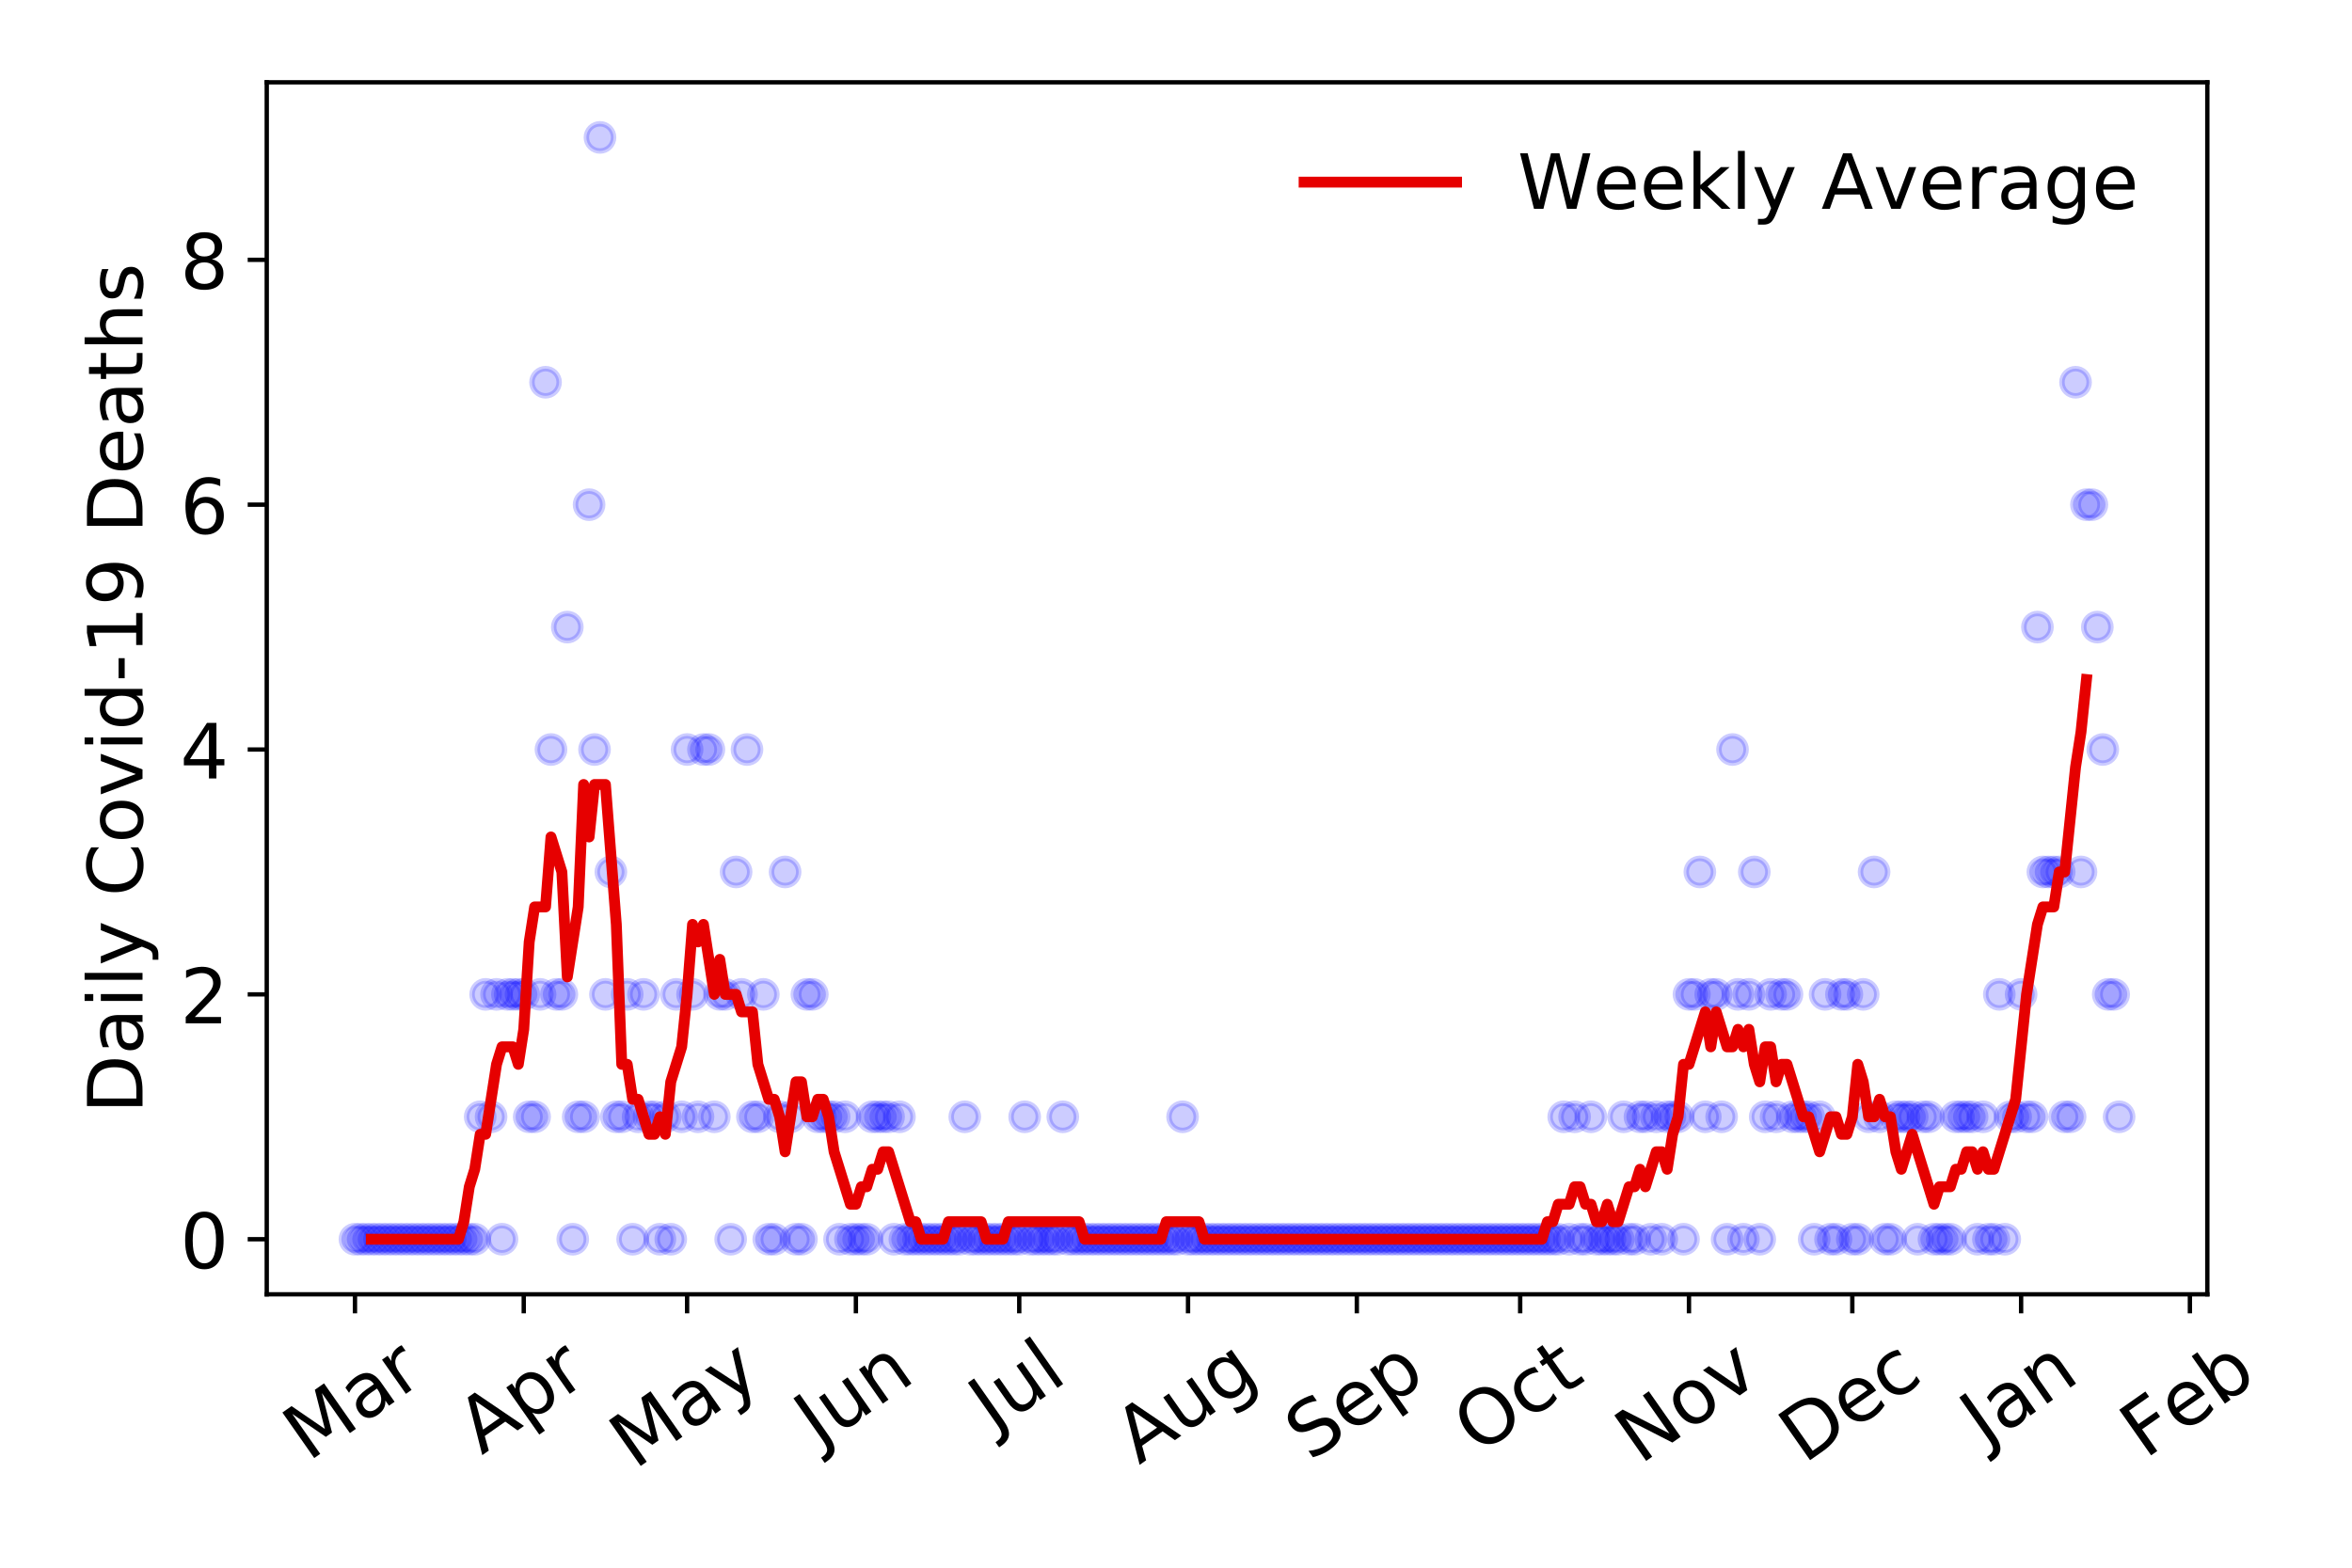 <?xml version="1.0" encoding="utf-8" standalone="no"?>
<!DOCTYPE svg PUBLIC "-//W3C//DTD SVG 1.1//EN"
  "http://www.w3.org/Graphics/SVG/1.1/DTD/svg11.dtd">
<!-- Created with matplotlib (https://matplotlib.org/) -->
<svg height="288pt" version="1.1" viewBox="0 0 432 288" width="432pt" xmlns="http://www.w3.org/2000/svg" xmlns:xlink="http://www.w3.org/1999/xlink">
 <defs>
  <style type="text/css">
*{stroke-linecap:butt;stroke-linejoin:round;}
  </style>
 </defs>
 <g id="figure_1">
  <g id="patch_1">
   <path d="M 0 288 
L 432 288 
L 432 0 
L 0 0 
z
" style="fill:#ffffff;"/>
  </g>
  <g id="axes_1">
   <g id="patch_2">
    <path d="M 48.995 237.778 
L 405.427 237.778 
L 405.427 15.12 
L 48.995 15.12 
z
" style="fill:#ffffff;"/>
   </g>
   <g id="matplotlib.axis_1">
    <g id="xtick_1">
     <g id="line2d_1">
      <defs>
       <path d="M 0 0 
L 0 3.5 
" id="m8ce0880418" style="stroke:#000000;stroke-width:0.8;"/>
      </defs>
      <g>
       <use style="stroke:#000000;stroke-width:0.8;" x="65.196" xlink:href="#m8ce0880418" y="237.778"/>
      </g>
     </g>
     <g id="text_1">
      <!-- Mar -->
      <defs>
       <path d="M 9.812 72.906 
L 24.516 72.906 
L 43.109 23.297 
L 61.812 72.906 
L 76.516 72.906 
L 76.516 0 
L 66.891 0 
L 66.891 64.016 
L 48.094 14.016 
L 38.188 14.016 
L 19.391 64.016 
L 19.391 0 
L 9.812 0 
z
" id="DejaVuSans-77"/>
       <path d="M 34.281 27.484 
Q 23.391 27.484 19.188 25 
Q 14.984 22.516 14.984 16.5 
Q 14.984 11.719 18.141 8.906 
Q 21.297 6.109 26.703 6.109 
Q 34.188 6.109 38.703 11.406 
Q 43.219 16.703 43.219 25.484 
L 43.219 27.484 
z
M 52.203 31.203 
L 52.203 0 
L 43.219 0 
L 43.219 8.297 
Q 40.141 3.328 35.547 0.953 
Q 30.953 -1.422 24.312 -1.422 
Q 15.922 -1.422 10.953 3.297 
Q 6 8.016 6 15.922 
Q 6 25.141 12.172 29.828 
Q 18.359 34.516 30.609 34.516 
L 43.219 34.516 
L 43.219 35.406 
Q 43.219 41.609 39.141 45 
Q 35.062 48.391 27.688 48.391 
Q 23 48.391 18.547 47.266 
Q 14.109 46.141 10.016 43.891 
L 10.016 52.203 
Q 14.938 54.109 19.578 55.047 
Q 24.219 56 28.609 56 
Q 40.484 56 46.344 49.844 
Q 52.203 43.703 52.203 31.203 
z
" id="DejaVuSans-97"/>
       <path d="M 41.109 46.297 
Q 39.594 47.172 37.812 47.578 
Q 36.031 48 33.891 48 
Q 26.266 48 22.188 43.047 
Q 18.109 38.094 18.109 28.812 
L 18.109 0 
L 9.078 0 
L 9.078 54.688 
L 18.109 54.688 
L 18.109 46.188 
Q 20.953 51.172 25.484 53.578 
Q 30.031 56 36.531 56 
Q 37.453 56 38.578 55.875 
Q 39.703 55.766 41.062 55.516 
z
" id="DejaVuSans-114"/>
      </defs>
      <g transform="translate(56.594 268.643)rotate(-35)scale(0.14 -0.14)">
       <use xlink:href="#DejaVuSans-77"/>
       <use x="86.279" xlink:href="#DejaVuSans-97"/>
       <use x="147.559" xlink:href="#DejaVuSans-114"/>
      </g>
     </g>
    </g>
    <g id="xtick_2">
     <g id="line2d_2">
      <g>
       <use style="stroke:#000000;stroke-width:0.8;" x="96.199" xlink:href="#m8ce0880418" y="237.778"/>
      </g>
     </g>
     <g id="text_2">
      <!-- Apr -->
      <defs>
       <path d="M 34.188 63.188 
L 20.797 26.906 
L 47.609 26.906 
z
M 28.609 72.906 
L 39.797 72.906 
L 67.578 0 
L 57.328 0 
L 50.688 18.703 
L 17.828 18.703 
L 11.188 0 
L 0.781 0 
z
" id="DejaVuSans-65"/>
       <path d="M 18.109 8.203 
L 18.109 -20.797 
L 9.078 -20.797 
L 9.078 54.688 
L 18.109 54.688 
L 18.109 46.391 
Q 20.953 51.266 25.266 53.625 
Q 29.594 56 35.594 56 
Q 45.562 56 51.781 48.094 
Q 58.016 40.188 58.016 27.297 
Q 58.016 14.406 51.781 6.484 
Q 45.562 -1.422 35.594 -1.422 
Q 29.594 -1.422 25.266 0.953 
Q 20.953 3.328 18.109 8.203 
z
M 48.688 27.297 
Q 48.688 37.203 44.609 42.844 
Q 40.531 48.484 33.406 48.484 
Q 26.266 48.484 22.188 42.844 
Q 18.109 37.203 18.109 27.297 
Q 18.109 17.391 22.188 11.75 
Q 26.266 6.109 33.406 6.109 
Q 40.531 6.109 44.609 11.75 
Q 48.688 17.391 48.688 27.297 
z
" id="DejaVuSans-112"/>
      </defs>
      <g transform="translate(88.495 267.384)rotate(-35)scale(0.14 -0.14)">
       <use xlink:href="#DejaVuSans-65"/>
       <use x="68.408" xlink:href="#DejaVuSans-112"/>
       <use x="131.885" xlink:href="#DejaVuSans-114"/>
      </g>
     </g>
    </g>
    <g id="xtick_3">
     <g id="line2d_3">
      <g>
       <use style="stroke:#000000;stroke-width:0.8;" x="126.202" xlink:href="#m8ce0880418" y="237.778"/>
      </g>
     </g>
     <g id="text_3">
      <!-- May -->
      <defs>
       <path d="M 32.172 -5.078 
Q 28.375 -14.844 24.75 -17.812 
Q 21.141 -20.797 15.094 -20.797 
L 7.906 -20.797 
L 7.906 -13.281 
L 13.188 -13.281 
Q 16.891 -13.281 18.938 -11.516 
Q 21 -9.766 23.484 -3.219 
L 25.094 0.875 
L 2.984 54.688 
L 12.5 54.688 
L 29.594 11.922 
L 46.688 54.688 
L 56.203 54.688 
z
" id="DejaVuSans-121"/>
      </defs>
      <g transform="translate(116.563 270.094)rotate(-35)scale(0.14 -0.14)">
       <use xlink:href="#DejaVuSans-77"/>
       <use x="86.279" xlink:href="#DejaVuSans-97"/>
       <use x="147.559" xlink:href="#DejaVuSans-121"/>
      </g>
     </g>
    </g>
    <g id="xtick_4">
     <g id="line2d_4">
      <g>
       <use style="stroke:#000000;stroke-width:0.8;" x="157.205" xlink:href="#m8ce0880418" y="237.778"/>
      </g>
     </g>
     <g id="text_4">
      <!-- Jun -->
      <defs>
       <path d="M 9.812 72.906 
L 19.672 72.906 
L 19.672 5.078 
Q 19.672 -8.109 14.672 -14.062 
Q 9.672 -20.016 -1.422 -20.016 
L -5.172 -20.016 
L -5.172 -11.719 
L -2.094 -11.719 
Q 4.438 -11.719 7.125 -8.047 
Q 9.812 -4.391 9.812 5.078 
z
" id="DejaVuSans-74"/>
       <path d="M 8.5 21.578 
L 8.5 54.688 
L 17.484 54.688 
L 17.484 21.922 
Q 17.484 14.156 20.5 10.266 
Q 23.531 6.391 29.594 6.391 
Q 36.859 6.391 41.078 11.031 
Q 45.312 15.672 45.312 23.688 
L 45.312 54.688 
L 54.297 54.688 
L 54.297 0 
L 45.312 0 
L 45.312 8.406 
Q 42.047 3.422 37.719 1 
Q 33.406 -1.422 27.688 -1.422 
Q 18.266 -1.422 13.375 4.438 
Q 8.5 10.297 8.5 21.578 
z
M 31.109 56 
z
" id="DejaVuSans-117"/>
       <path d="M 54.891 33.016 
L 54.891 0 
L 45.906 0 
L 45.906 32.719 
Q 45.906 40.484 42.875 44.328 
Q 39.844 48.188 33.797 48.188 
Q 26.516 48.188 22.312 43.547 
Q 18.109 38.922 18.109 30.906 
L 18.109 0 
L 9.078 0 
L 9.078 54.688 
L 18.109 54.688 
L 18.109 46.188 
Q 21.344 51.125 25.703 53.562 
Q 30.078 56 35.797 56 
Q 45.219 56 50.047 50.172 
Q 54.891 44.344 54.891 33.016 
z
" id="DejaVuSans-110"/>
      </defs>
      <g transform="translate(150.461 266.039)rotate(-35)scale(0.14 -0.14)">
       <use xlink:href="#DejaVuSans-74"/>
       <use x="29.492" xlink:href="#DejaVuSans-117"/>
       <use x="92.871" xlink:href="#DejaVuSans-110"/>
      </g>
     </g>
    </g>
    <g id="xtick_5">
     <g id="line2d_5">
      <g>
       <use style="stroke:#000000;stroke-width:0.8;" x="187.207" xlink:href="#m8ce0880418" y="237.778"/>
      </g>
     </g>
     <g id="text_5">
      <!-- Jul -->
      <defs>
       <path d="M 9.422 75.984 
L 18.406 75.984 
L 18.406 0 
L 9.422 0 
z
" id="DejaVuSans-108"/>
      </defs>
      <g transform="translate(182.505 263.181)rotate(-35)scale(0.14 -0.14)">
       <use xlink:href="#DejaVuSans-74"/>
       <use x="29.492" xlink:href="#DejaVuSans-117"/>
       <use x="92.871" xlink:href="#DejaVuSans-108"/>
      </g>
     </g>
    </g>
    <g id="xtick_6">
     <g id="line2d_6">
      <g>
       <use style="stroke:#000000;stroke-width:0.8;" x="218.21" xlink:href="#m8ce0880418" y="237.778"/>
      </g>
     </g>
     <g id="text_6">
      <!-- Aug -->
      <defs>
       <path d="M 45.406 27.984 
Q 45.406 37.75 41.375 43.109 
Q 37.359 48.484 30.078 48.484 
Q 22.859 48.484 18.828 43.109 
Q 14.797 37.75 14.797 27.984 
Q 14.797 18.266 18.828 12.891 
Q 22.859 7.516 30.078 7.516 
Q 37.359 7.516 41.375 12.891 
Q 45.406 18.266 45.406 27.984 
z
M 54.391 6.781 
Q 54.391 -7.172 48.188 -13.984 
Q 42 -20.797 29.203 -20.797 
Q 24.469 -20.797 20.266 -20.094 
Q 16.062 -19.391 12.109 -17.922 
L 12.109 -9.188 
Q 16.062 -11.328 19.922 -12.344 
Q 23.781 -13.375 27.781 -13.375 
Q 36.625 -13.375 41.016 -8.766 
Q 45.406 -4.156 45.406 5.172 
L 45.406 9.625 
Q 42.625 4.781 38.281 2.391 
Q 33.938 0 27.875 0 
Q 17.828 0 11.672 7.656 
Q 5.516 15.328 5.516 27.984 
Q 5.516 40.672 11.672 48.328 
Q 17.828 56 27.875 56 
Q 33.938 56 38.281 53.609 
Q 42.625 51.219 45.406 46.391 
L 45.406 54.688 
L 54.391 54.688 
z
" id="DejaVuSans-103"/>
      </defs>
      <g transform="translate(209.229 269.172)rotate(-35)scale(0.14 -0.14)">
       <use xlink:href="#DejaVuSans-65"/>
       <use x="68.408" xlink:href="#DejaVuSans-117"/>
       <use x="131.787" xlink:href="#DejaVuSans-103"/>
      </g>
     </g>
    </g>
    <g id="xtick_7">
     <g id="line2d_7">
      <g>
       <use style="stroke:#000000;stroke-width:0.8;" x="249.213" xlink:href="#m8ce0880418" y="237.778"/>
      </g>
     </g>
     <g id="text_7">
      <!-- Sep -->
      <defs>
       <path d="M 53.516 70.516 
L 53.516 60.891 
Q 47.906 63.578 42.922 64.891 
Q 37.938 66.219 33.297 66.219 
Q 25.25 66.219 20.875 63.094 
Q 16.5 59.969 16.5 54.203 
Q 16.5 49.359 19.406 46.891 
Q 22.312 44.438 30.422 42.922 
L 36.375 41.703 
Q 47.406 39.594 52.656 34.297 
Q 57.906 29 57.906 20.125 
Q 57.906 9.516 50.797 4.047 
Q 43.703 -1.422 29.984 -1.422 
Q 24.812 -1.422 18.969 -0.25 
Q 13.141 0.922 6.891 3.219 
L 6.891 13.375 
Q 12.891 10.016 18.656 8.297 
Q 24.422 6.594 29.984 6.594 
Q 38.422 6.594 43.016 9.906 
Q 47.609 13.234 47.609 19.391 
Q 47.609 24.75 44.312 27.781 
Q 41.016 30.812 33.5 32.328 
L 27.484 33.5 
Q 16.453 35.688 11.516 40.375 
Q 6.594 45.062 6.594 53.422 
Q 6.594 63.094 13.406 68.656 
Q 20.219 74.219 32.172 74.219 
Q 37.312 74.219 42.625 73.281 
Q 47.953 72.359 53.516 70.516 
z
" id="DejaVuSans-83"/>
       <path d="M 56.203 29.594 
L 56.203 25.203 
L 14.891 25.203 
Q 15.484 15.922 20.484 11.062 
Q 25.484 6.203 34.422 6.203 
Q 39.594 6.203 44.453 7.469 
Q 49.312 8.734 54.109 11.281 
L 54.109 2.781 
Q 49.266 0.734 44.188 -0.344 
Q 39.109 -1.422 33.891 -1.422 
Q 20.797 -1.422 13.156 6.188 
Q 5.516 13.812 5.516 26.812 
Q 5.516 40.234 12.766 48.109 
Q 20.016 56 32.328 56 
Q 43.359 56 49.781 48.891 
Q 56.203 41.797 56.203 29.594 
z
M 47.219 32.234 
Q 47.125 39.594 43.094 43.984 
Q 39.062 48.391 32.422 48.391 
Q 24.906 48.391 20.391 44.141 
Q 15.875 39.891 15.188 32.172 
z
" id="DejaVuSans-101"/>
      </defs>
      <g transform="translate(240.62 268.629)rotate(-35)scale(0.14 -0.14)">
       <use xlink:href="#DejaVuSans-83"/>
       <use x="63.477" xlink:href="#DejaVuSans-101"/>
       <use x="125" xlink:href="#DejaVuSans-112"/>
      </g>
     </g>
    </g>
    <g id="xtick_8">
     <g id="line2d_8">
      <g>
       <use style="stroke:#000000;stroke-width:0.8;" x="279.216" xlink:href="#m8ce0880418" y="237.778"/>
      </g>
     </g>
     <g id="text_8">
      <!-- Oct -->
      <defs>
       <path d="M 39.406 66.219 
Q 28.656 66.219 22.328 58.203 
Q 16.016 50.203 16.016 36.375 
Q 16.016 22.609 22.328 14.594 
Q 28.656 6.594 39.406 6.594 
Q 50.141 6.594 56.422 14.594 
Q 62.703 22.609 62.703 36.375 
Q 62.703 50.203 56.422 58.203 
Q 50.141 66.219 39.406 66.219 
z
M 39.406 74.219 
Q 54.734 74.219 63.906 63.938 
Q 73.094 53.656 73.094 36.375 
Q 73.094 19.141 63.906 8.859 
Q 54.734 -1.422 39.406 -1.422 
Q 24.031 -1.422 14.812 8.828 
Q 5.609 19.094 5.609 36.375 
Q 5.609 53.656 14.812 63.938 
Q 24.031 74.219 39.406 74.219 
z
" id="DejaVuSans-79"/>
       <path d="M 48.781 52.594 
L 48.781 44.188 
Q 44.969 46.297 41.141 47.344 
Q 37.312 48.391 33.406 48.391 
Q 24.656 48.391 19.812 42.844 
Q 14.984 37.312 14.984 27.297 
Q 14.984 17.281 19.812 11.734 
Q 24.656 6.203 33.406 6.203 
Q 37.312 6.203 41.141 7.25 
Q 44.969 8.297 48.781 10.406 
L 48.781 2.094 
Q 45.016 0.344 40.984 -0.531 
Q 36.969 -1.422 32.422 -1.422 
Q 20.062 -1.422 12.781 6.344 
Q 5.516 14.109 5.516 27.297 
Q 5.516 40.672 12.859 48.328 
Q 20.219 56 33.016 56 
Q 37.156 56 41.109 55.141 
Q 45.062 54.297 48.781 52.594 
z
" id="DejaVuSans-99"/>
       <path d="M 18.312 70.219 
L 18.312 54.688 
L 36.812 54.688 
L 36.812 47.703 
L 18.312 47.703 
L 18.312 18.016 
Q 18.312 11.328 20.141 9.422 
Q 21.969 7.516 27.594 7.516 
L 36.812 7.516 
L 36.812 0 
L 27.594 0 
Q 17.188 0 13.234 3.875 
Q 9.281 7.766 9.281 18.016 
L 9.281 47.703 
L 2.688 47.703 
L 2.688 54.688 
L 9.281 54.688 
L 9.281 70.219 
z
" id="DejaVuSans-116"/>
      </defs>
      <g transform="translate(271.517 267.377)rotate(-35)scale(0.14 -0.14)">
       <use xlink:href="#DejaVuSans-79"/>
       <use x="78.711" xlink:href="#DejaVuSans-99"/>
       <use x="133.691" xlink:href="#DejaVuSans-116"/>
      </g>
     </g>
    </g>
    <g id="xtick_9">
     <g id="line2d_9">
      <g>
       <use style="stroke:#000000;stroke-width:0.8;" x="310.218" xlink:href="#m8ce0880418" y="237.778"/>
      </g>
     </g>
     <g id="text_9">
      <!-- Nov -->
      <defs>
       <path d="M 9.812 72.906 
L 23.094 72.906 
L 55.422 11.922 
L 55.422 72.906 
L 64.984 72.906 
L 64.984 0 
L 51.703 0 
L 19.391 60.984 
L 19.391 0 
L 9.812 0 
z
" id="DejaVuSans-78"/>
       <path d="M 30.609 48.391 
Q 23.391 48.391 19.188 42.75 
Q 14.984 37.109 14.984 27.297 
Q 14.984 17.484 19.156 11.844 
Q 23.344 6.203 30.609 6.203 
Q 37.797 6.203 41.984 11.859 
Q 46.188 17.531 46.188 27.297 
Q 46.188 37.016 41.984 42.703 
Q 37.797 48.391 30.609 48.391 
z
M 30.609 56 
Q 42.328 56 49.016 48.375 
Q 55.719 40.766 55.719 27.297 
Q 55.719 13.875 49.016 6.219 
Q 42.328 -1.422 30.609 -1.422 
Q 18.844 -1.422 12.172 6.219 
Q 5.516 13.875 5.516 27.297 
Q 5.516 40.766 12.172 48.375 
Q 18.844 56 30.609 56 
z
" id="DejaVuSans-111"/>
       <path d="M 2.984 54.688 
L 12.5 54.688 
L 29.594 8.797 
L 46.688 54.688 
L 56.203 54.688 
L 35.688 0 
L 23.484 0 
z
" id="DejaVuSans-118"/>
      </defs>
      <g transform="translate(301.242 269.166)rotate(-35)scale(0.14 -0.14)">
       <use xlink:href="#DejaVuSans-78"/>
       <use x="74.805" xlink:href="#DejaVuSans-111"/>
       <use x="135.986" xlink:href="#DejaVuSans-118"/>
      </g>
     </g>
    </g>
    <g id="xtick_10">
     <g id="line2d_10">
      <g>
       <use style="stroke:#000000;stroke-width:0.8;" x="340.221" xlink:href="#m8ce0880418" y="237.778"/>
      </g>
     </g>
     <g id="text_10">
      <!-- Dec -->
      <defs>
       <path d="M 19.672 64.797 
L 19.672 8.109 
L 31.594 8.109 
Q 46.688 8.109 53.688 14.938 
Q 60.688 21.781 60.688 36.531 
Q 60.688 51.172 53.688 57.984 
Q 46.688 64.797 31.594 64.797 
z
M 9.812 72.906 
L 30.078 72.906 
Q 51.266 72.906 61.172 64.094 
Q 71.094 55.281 71.094 36.531 
Q 71.094 17.672 61.125 8.828 
Q 51.172 0 30.078 0 
L 9.812 0 
z
" id="DejaVuSans-68"/>
      </defs>
      <g transform="translate(331.341 269.032)rotate(-35)scale(0.14 -0.14)">
       <use xlink:href="#DejaVuSans-68"/>
       <use x="77.002" xlink:href="#DejaVuSans-101"/>
       <use x="138.525" xlink:href="#DejaVuSans-99"/>
      </g>
     </g>
    </g>
    <g id="xtick_11">
     <g id="line2d_11">
      <g>
       <use style="stroke:#000000;stroke-width:0.8;" x="371.224" xlink:href="#m8ce0880418" y="237.778"/>
      </g>
     </g>
     <g id="text_11">
      <!-- Jan -->
      <g transform="translate(364.6 265.871)rotate(-35)scale(0.14 -0.14)">
       <use xlink:href="#DejaVuSans-74"/>
       <use x="29.492" xlink:href="#DejaVuSans-97"/>
       <use x="90.771" xlink:href="#DejaVuSans-110"/>
      </g>
     </g>
    </g>
    <g id="xtick_12">
     <g id="line2d_12">
      <g>
       <use style="stroke:#000000;stroke-width:0.8;" x="402.227" xlink:href="#m8ce0880418" y="237.778"/>
      </g>
     </g>
     <g id="text_12">
      <!-- Feb -->
      <defs>
       <path d="M 9.812 72.906 
L 51.703 72.906 
L 51.703 64.594 
L 19.672 64.594 
L 19.672 43.109 
L 48.578 43.109 
L 48.578 34.812 
L 19.672 34.812 
L 19.672 0 
L 9.812 0 
z
" id="DejaVuSans-70"/>
       <path d="M 48.688 27.297 
Q 48.688 37.203 44.609 42.844 
Q 40.531 48.484 33.406 48.484 
Q 26.266 48.484 22.188 42.844 
Q 18.109 37.203 18.109 27.297 
Q 18.109 17.391 22.188 11.75 
Q 26.266 6.109 33.406 6.109 
Q 40.531 6.109 44.609 11.75 
Q 48.688 17.391 48.688 27.297 
z
M 18.109 46.391 
Q 20.953 51.266 25.266 53.625 
Q 29.594 56 35.594 56 
Q 45.562 56 51.781 48.094 
Q 58.016 40.188 58.016 27.297 
Q 58.016 14.406 51.781 6.484 
Q 45.562 -1.422 35.594 -1.422 
Q 29.594 -1.422 25.266 0.953 
Q 20.953 3.328 18.109 8.203 
L 18.109 0 
L 9.078 0 
L 9.078 75.984 
L 18.109 75.984 
z
" id="DejaVuSans-98"/>
      </defs>
      <g transform="translate(393.98 268.143)rotate(-35)scale(0.14 -0.14)">
       <use xlink:href="#DejaVuSans-70"/>
       <use x="57.441" xlink:href="#DejaVuSans-101"/>
       <use x="118.965" xlink:href="#DejaVuSans-98"/>
      </g>
     </g>
    </g>
   </g>
   <g id="matplotlib.axis_2">
    <g id="ytick_1">
     <g id="line2d_13">
      <defs>
       <path d="M 0 0 
L -3.5 0 
" id="m3e9776e75b" style="stroke:#000000;stroke-width:0.8;"/>
      </defs>
      <g>
       <use style="stroke:#000000;stroke-width:0.8;" x="48.995" xlink:href="#m3e9776e75b" y="227.657"/>
      </g>
     </g>
     <g id="text_13">
      <!-- 0 -->
      <defs>
       <path d="M 31.781 66.406 
Q 24.172 66.406 20.328 58.906 
Q 16.5 51.422 16.5 36.375 
Q 16.5 21.391 20.328 13.891 
Q 24.172 6.391 31.781 6.391 
Q 39.453 6.391 43.281 13.891 
Q 47.125 21.391 47.125 36.375 
Q 47.125 51.422 43.281 58.906 
Q 39.453 66.406 31.781 66.406 
z
M 31.781 74.219 
Q 44.047 74.219 50.516 64.516 
Q 56.984 54.828 56.984 36.375 
Q 56.984 17.969 50.516 8.266 
Q 44.047 -1.422 31.781 -1.422 
Q 19.531 -1.422 13.062 8.266 
Q 6.594 17.969 6.594 36.375 
Q 6.594 54.828 13.062 64.516 
Q 19.531 74.219 31.781 74.219 
z
" id="DejaVuSans-48"/>
      </defs>
      <g transform="translate(33.087 232.976)scale(0.14 -0.14)">
       <use xlink:href="#DejaVuSans-48"/>
      </g>
     </g>
    </g>
    <g id="ytick_2">
     <g id="line2d_14">
      <g>
       <use style="stroke:#000000;stroke-width:0.8;" x="48.995" xlink:href="#m3e9776e75b" y="182.676"/>
      </g>
     </g>
     <g id="text_14">
      <!-- 2 -->
      <defs>
       <path d="M 19.188 8.297 
L 53.609 8.297 
L 53.609 0 
L 7.328 0 
L 7.328 8.297 
Q 12.938 14.109 22.625 23.891 
Q 32.328 33.688 34.812 36.531 
Q 39.547 41.844 41.422 45.531 
Q 43.312 49.219 43.312 52.781 
Q 43.312 58.594 39.234 62.25 
Q 35.156 65.922 28.609 65.922 
Q 23.969 65.922 18.812 64.312 
Q 13.672 62.703 7.812 59.422 
L 7.812 69.391 
Q 13.766 71.781 18.938 73 
Q 24.125 74.219 28.422 74.219 
Q 39.75 74.219 46.484 68.547 
Q 53.219 62.891 53.219 53.422 
Q 53.219 48.922 51.531 44.891 
Q 49.859 40.875 45.406 35.406 
Q 44.188 33.984 37.641 27.219 
Q 31.109 20.453 19.188 8.297 
z
" id="DejaVuSans-50"/>
      </defs>
      <g transform="translate(33.087 187.995)scale(0.14 -0.14)">
       <use xlink:href="#DejaVuSans-50"/>
      </g>
     </g>
    </g>
    <g id="ytick_3">
     <g id="line2d_15">
      <g>
       <use style="stroke:#000000;stroke-width:0.8;" x="48.995" xlink:href="#m3e9776e75b" y="137.694"/>
      </g>
     </g>
     <g id="text_15">
      <!-- 4 -->
      <defs>
       <path d="M 37.797 64.312 
L 12.891 25.391 
L 37.797 25.391 
z
M 35.203 72.906 
L 47.609 72.906 
L 47.609 25.391 
L 58.016 25.391 
L 58.016 17.188 
L 47.609 17.188 
L 47.609 0 
L 37.797 0 
L 37.797 17.188 
L 4.891 17.188 
L 4.891 26.703 
z
" id="DejaVuSans-52"/>
      </defs>
      <g transform="translate(33.087 143.013)scale(0.14 -0.14)">
       <use xlink:href="#DejaVuSans-52"/>
      </g>
     </g>
    </g>
    <g id="ytick_4">
     <g id="line2d_16">
      <g>
       <use style="stroke:#000000;stroke-width:0.8;" x="48.995" xlink:href="#m3e9776e75b" y="92.713"/>
      </g>
     </g>
     <g id="text_16">
      <!-- 6 -->
      <defs>
       <path d="M 33.016 40.375 
Q 26.375 40.375 22.484 35.828 
Q 18.609 31.297 18.609 23.391 
Q 18.609 15.531 22.484 10.953 
Q 26.375 6.391 33.016 6.391 
Q 39.656 6.391 43.531 10.953 
Q 47.406 15.531 47.406 23.391 
Q 47.406 31.297 43.531 35.828 
Q 39.656 40.375 33.016 40.375 
z
M 52.594 71.297 
L 52.594 62.312 
Q 48.875 64.062 45.094 64.984 
Q 41.312 65.922 37.594 65.922 
Q 27.828 65.922 22.672 59.328 
Q 17.531 52.734 16.797 39.406 
Q 19.672 43.656 24.016 45.922 
Q 28.375 48.188 33.594 48.188 
Q 44.578 48.188 50.953 41.516 
Q 57.328 34.859 57.328 23.391 
Q 57.328 12.156 50.688 5.359 
Q 44.047 -1.422 33.016 -1.422 
Q 20.359 -1.422 13.672 8.266 
Q 6.984 17.969 6.984 36.375 
Q 6.984 53.656 15.188 63.938 
Q 23.391 74.219 37.203 74.219 
Q 40.922 74.219 44.703 73.484 
Q 48.484 72.75 52.594 71.297 
z
" id="DejaVuSans-54"/>
      </defs>
      <g transform="translate(33.087 98.032)scale(0.14 -0.14)">
       <use xlink:href="#DejaVuSans-54"/>
      </g>
     </g>
    </g>
    <g id="ytick_5">
     <g id="line2d_17">
      <g>
       <use style="stroke:#000000;stroke-width:0.8;" x="48.995" xlink:href="#m3e9776e75b" y="47.732"/>
      </g>
     </g>
     <g id="text_17">
      <!-- 8 -->
      <defs>
       <path d="M 31.781 34.625 
Q 24.75 34.625 20.719 30.859 
Q 16.703 27.094 16.703 20.516 
Q 16.703 13.922 20.719 10.156 
Q 24.75 6.391 31.781 6.391 
Q 38.812 6.391 42.859 10.172 
Q 46.922 13.969 46.922 20.516 
Q 46.922 27.094 42.891 30.859 
Q 38.875 34.625 31.781 34.625 
z
M 21.922 38.812 
Q 15.578 40.375 12.031 44.719 
Q 8.5 49.078 8.5 55.328 
Q 8.5 64.062 14.719 69.141 
Q 20.953 74.219 31.781 74.219 
Q 42.672 74.219 48.875 69.141 
Q 55.078 64.062 55.078 55.328 
Q 55.078 49.078 51.531 44.719 
Q 48 40.375 41.703 38.812 
Q 48.828 37.156 52.797 32.312 
Q 56.781 27.484 56.781 20.516 
Q 56.781 9.906 50.312 4.234 
Q 43.844 -1.422 31.781 -1.422 
Q 19.734 -1.422 13.25 4.234 
Q 6.781 9.906 6.781 20.516 
Q 6.781 27.484 10.781 32.312 
Q 14.797 37.156 21.922 38.812 
z
M 18.312 54.391 
Q 18.312 48.734 21.844 45.562 
Q 25.391 42.391 31.781 42.391 
Q 38.141 42.391 41.719 45.562 
Q 45.312 48.734 45.312 54.391 
Q 45.312 60.062 41.719 63.234 
Q 38.141 66.406 31.781 66.406 
Q 25.391 66.406 21.844 63.234 
Q 18.312 60.062 18.312 54.391 
z
" id="DejaVuSans-56"/>
      </defs>
      <g transform="translate(33.087 53.05)scale(0.14 -0.14)">
       <use xlink:href="#DejaVuSans-56"/>
      </g>
     </g>
    </g>
    <g id="text_18">
     <!-- Daily Covid-19 Deaths -->
     <defs>
      <path d="M 9.422 54.688 
L 18.406 54.688 
L 18.406 0 
L 9.422 0 
z
M 9.422 75.984 
L 18.406 75.984 
L 18.406 64.594 
L 9.422 64.594 
z
" id="DejaVuSans-105"/>
      <path id="DejaVuSans-32"/>
      <path d="M 64.406 67.281 
L 64.406 56.891 
Q 59.422 61.531 53.781 63.812 
Q 48.141 66.109 41.797 66.109 
Q 29.297 66.109 22.656 58.469 
Q 16.016 50.828 16.016 36.375 
Q 16.016 21.969 22.656 14.328 
Q 29.297 6.688 41.797 6.688 
Q 48.141 6.688 53.781 8.984 
Q 59.422 11.281 64.406 15.922 
L 64.406 5.609 
Q 59.234 2.094 53.438 0.328 
Q 47.656 -1.422 41.219 -1.422 
Q 24.656 -1.422 15.125 8.703 
Q 5.609 18.844 5.609 36.375 
Q 5.609 53.953 15.125 64.078 
Q 24.656 74.219 41.219 74.219 
Q 47.75 74.219 53.531 72.484 
Q 59.328 70.75 64.406 67.281 
z
" id="DejaVuSans-67"/>
      <path d="M 45.406 46.391 
L 45.406 75.984 
L 54.391 75.984 
L 54.391 0 
L 45.406 0 
L 45.406 8.203 
Q 42.578 3.328 38.25 0.953 
Q 33.938 -1.422 27.875 -1.422 
Q 17.969 -1.422 11.734 6.484 
Q 5.516 14.406 5.516 27.297 
Q 5.516 40.188 11.734 48.094 
Q 17.969 56 27.875 56 
Q 33.938 56 38.25 53.625 
Q 42.578 51.266 45.406 46.391 
z
M 14.797 27.297 
Q 14.797 17.391 18.875 11.75 
Q 22.953 6.109 30.078 6.109 
Q 37.203 6.109 41.297 11.75 
Q 45.406 17.391 45.406 27.297 
Q 45.406 37.203 41.297 42.844 
Q 37.203 48.484 30.078 48.484 
Q 22.953 48.484 18.875 42.844 
Q 14.797 37.203 14.797 27.297 
z
" id="DejaVuSans-100"/>
      <path d="M 4.891 31.391 
L 31.203 31.391 
L 31.203 23.391 
L 4.891 23.391 
z
" id="DejaVuSans-45"/>
      <path d="M 12.406 8.297 
L 28.516 8.297 
L 28.516 63.922 
L 10.984 60.406 
L 10.984 69.391 
L 28.422 72.906 
L 38.281 72.906 
L 38.281 8.297 
L 54.391 8.297 
L 54.391 0 
L 12.406 0 
z
" id="DejaVuSans-49"/>
      <path d="M 10.984 1.516 
L 10.984 10.5 
Q 14.703 8.734 18.5 7.812 
Q 22.312 6.891 25.984 6.891 
Q 35.75 6.891 40.891 13.453 
Q 46.047 20.016 46.781 33.406 
Q 43.953 29.203 39.594 26.953 
Q 35.25 24.703 29.984 24.703 
Q 19.047 24.703 12.672 31.312 
Q 6.297 37.938 6.297 49.422 
Q 6.297 60.641 12.938 67.422 
Q 19.578 74.219 30.609 74.219 
Q 43.266 74.219 49.922 64.516 
Q 56.594 54.828 56.594 36.375 
Q 56.594 19.141 48.406 8.859 
Q 40.234 -1.422 26.422 -1.422 
Q 22.703 -1.422 18.891 -0.688 
Q 15.094 0.047 10.984 1.516 
z
M 30.609 32.422 
Q 37.25 32.422 41.125 36.953 
Q 45.016 41.5 45.016 49.422 
Q 45.016 57.281 41.125 61.844 
Q 37.25 66.406 30.609 66.406 
Q 23.969 66.406 20.094 61.844 
Q 16.219 57.281 16.219 49.422 
Q 16.219 41.5 20.094 36.953 
Q 23.969 32.422 30.609 32.422 
z
" id="DejaVuSans-57"/>
      <path d="M 54.891 33.016 
L 54.891 0 
L 45.906 0 
L 45.906 32.719 
Q 45.906 40.484 42.875 44.328 
Q 39.844 48.188 33.797 48.188 
Q 26.516 48.188 22.312 43.547 
Q 18.109 38.922 18.109 30.906 
L 18.109 0 
L 9.078 0 
L 9.078 75.984 
L 18.109 75.984 
L 18.109 46.188 
Q 21.344 51.125 25.703 53.562 
Q 30.078 56 35.797 56 
Q 45.219 56 50.047 50.172 
Q 54.891 44.344 54.891 33.016 
z
" id="DejaVuSans-104"/>
      <path d="M 44.281 53.078 
L 44.281 44.578 
Q 40.484 46.531 36.375 47.5 
Q 32.281 48.484 27.875 48.484 
Q 21.188 48.484 17.844 46.438 
Q 14.5 44.391 14.5 40.281 
Q 14.5 37.156 16.891 35.375 
Q 19.281 33.594 26.516 31.984 
L 29.594 31.297 
Q 39.156 29.25 43.188 25.516 
Q 47.219 21.781 47.219 15.094 
Q 47.219 7.469 41.188 3.016 
Q 35.156 -1.422 24.609 -1.422 
Q 20.219 -1.422 15.453 -0.562 
Q 10.688 0.297 5.422 2 
L 5.422 11.281 
Q 10.406 8.688 15.234 7.391 
Q 20.062 6.109 24.812 6.109 
Q 31.156 6.109 34.562 8.281 
Q 37.984 10.453 37.984 14.406 
Q 37.984 18.062 35.516 20.016 
Q 33.062 21.969 24.703 23.781 
L 21.578 24.516 
Q 13.234 26.266 9.516 29.906 
Q 5.812 33.547 5.812 39.891 
Q 5.812 47.609 11.281 51.797 
Q 16.75 56 26.812 56 
Q 31.781 56 36.172 55.266 
Q 40.578 54.547 44.281 53.078 
z
" id="DejaVuSans-115"/>
     </defs>
     <g transform="translate(26.176 204.56)rotate(-90)scale(0.14 -0.14)">
      <use xlink:href="#DejaVuSans-68"/>
      <use x="77.002" xlink:href="#DejaVuSans-97"/>
      <use x="138.281" xlink:href="#DejaVuSans-105"/>
      <use x="166.064" xlink:href="#DejaVuSans-108"/>
      <use x="193.848" xlink:href="#DejaVuSans-121"/>
      <use x="253.027" xlink:href="#DejaVuSans-32"/>
      <use x="284.814" xlink:href="#DejaVuSans-67"/>
      <use x="354.639" xlink:href="#DejaVuSans-111"/>
      <use x="415.82" xlink:href="#DejaVuSans-118"/>
      <use x="475" xlink:href="#DejaVuSans-105"/>
      <use x="502.783" xlink:href="#DejaVuSans-100"/>
      <use x="566.26" xlink:href="#DejaVuSans-45"/>
      <use x="602.344" xlink:href="#DejaVuSans-49"/>
      <use x="665.967" xlink:href="#DejaVuSans-57"/>
      <use x="729.59" xlink:href="#DejaVuSans-32"/>
      <use x="761.377" xlink:href="#DejaVuSans-68"/>
      <use x="838.379" xlink:href="#DejaVuSans-101"/>
      <use x="899.902" xlink:href="#DejaVuSans-97"/>
      <use x="961.182" xlink:href="#DejaVuSans-116"/>
      <use x="1000.391" xlink:href="#DejaVuSans-104"/>
      <use x="1063.77" xlink:href="#DejaVuSans-115"/>
     </g>
    </g>
   </g>
   <g id="line2d_18">
    <defs>
     <path d="M 0 2.5 
C 0.663 2.5 1.299 2.237 1.768 1.768 
C 2.237 1.299 2.5 0.663 2.5 0 
C 2.5 -0.663 2.237 -1.299 1.768 -1.768 
C 1.299 -2.237 0.663 -2.5 0 -2.5 
C -0.663 -2.5 -1.299 -2.237 -1.768 -1.768 
C -2.237 -1.299 -2.5 -0.663 -2.5 0 
C -2.5 0.663 -2.237 1.299 -1.768 1.768 
C -1.299 2.237 -0.663 2.5 0 2.5 
z
" id="m7d107bea5b" style="stroke:#0000ff;stroke-opacity:0.2;"/>
    </defs>
    <g clip-path="url(#p3f96d05392)">
     <use style="fill:#0000ff;fill-opacity:0.2;stroke:#0000ff;stroke-opacity:0.2;" x="65.196" xlink:href="#m7d107bea5b" y="227.657"/>
     <use style="fill:#0000ff;fill-opacity:0.2;stroke:#0000ff;stroke-opacity:0.2;" x="66.197" xlink:href="#m7d107bea5b" y="227.657"/>
     <use style="fill:#0000ff;fill-opacity:0.2;stroke:#0000ff;stroke-opacity:0.2;" x="67.197" xlink:href="#m7d107bea5b" y="227.657"/>
     <use style="fill:#0000ff;fill-opacity:0.2;stroke:#0000ff;stroke-opacity:0.2;" x="68.197" xlink:href="#m7d107bea5b" y="227.657"/>
     <use style="fill:#0000ff;fill-opacity:0.2;stroke:#0000ff;stroke-opacity:0.2;" x="69.197" xlink:href="#m7d107bea5b" y="227.657"/>
     <use style="fill:#0000ff;fill-opacity:0.2;stroke:#0000ff;stroke-opacity:0.2;" x="70.197" xlink:href="#m7d107bea5b" y="227.657"/>
     <use style="fill:#0000ff;fill-opacity:0.2;stroke:#0000ff;stroke-opacity:0.2;" x="71.197" xlink:href="#m7d107bea5b" y="227.657"/>
     <use style="fill:#0000ff;fill-opacity:0.2;stroke:#0000ff;stroke-opacity:0.2;" x="72.197" xlink:href="#m7d107bea5b" y="227.657"/>
     <use style="fill:#0000ff;fill-opacity:0.2;stroke:#0000ff;stroke-opacity:0.2;" x="73.197" xlink:href="#m7d107bea5b" y="227.657"/>
     <use style="fill:#0000ff;fill-opacity:0.2;stroke:#0000ff;stroke-opacity:0.2;" x="74.197" xlink:href="#m7d107bea5b" y="227.657"/>
     <use style="fill:#0000ff;fill-opacity:0.2;stroke:#0000ff;stroke-opacity:0.2;" x="75.197" xlink:href="#m7d107bea5b" y="227.657"/>
     <use style="fill:#0000ff;fill-opacity:0.2;stroke:#0000ff;stroke-opacity:0.2;" x="76.197" xlink:href="#m7d107bea5b" y="227.657"/>
     <use style="fill:#0000ff;fill-opacity:0.2;stroke:#0000ff;stroke-opacity:0.2;" x="77.198" xlink:href="#m7d107bea5b" y="227.657"/>
     <use style="fill:#0000ff;fill-opacity:0.2;stroke:#0000ff;stroke-opacity:0.2;" x="78.198" xlink:href="#m7d107bea5b" y="227.657"/>
     <use style="fill:#0000ff;fill-opacity:0.2;stroke:#0000ff;stroke-opacity:0.2;" x="79.198" xlink:href="#m7d107bea5b" y="227.657"/>
     <use style="fill:#0000ff;fill-opacity:0.2;stroke:#0000ff;stroke-opacity:0.2;" x="80.198" xlink:href="#m7d107bea5b" y="227.657"/>
     <use style="fill:#0000ff;fill-opacity:0.2;stroke:#0000ff;stroke-opacity:0.2;" x="81.198" xlink:href="#m7d107bea5b" y="227.657"/>
     <use style="fill:#0000ff;fill-opacity:0.2;stroke:#0000ff;stroke-opacity:0.2;" x="82.198" xlink:href="#m7d107bea5b" y="227.657"/>
     <use style="fill:#0000ff;fill-opacity:0.2;stroke:#0000ff;stroke-opacity:0.2;" x="83.198" xlink:href="#m7d107bea5b" y="227.657"/>
     <use style="fill:#0000ff;fill-opacity:0.2;stroke:#0000ff;stroke-opacity:0.2;" x="84.198" xlink:href="#m7d107bea5b" y="227.657"/>
     <use style="fill:#0000ff;fill-opacity:0.2;stroke:#0000ff;stroke-opacity:0.2;" x="85.198" xlink:href="#m7d107bea5b" y="227.657"/>
     <use style="fill:#0000ff;fill-opacity:0.2;stroke:#0000ff;stroke-opacity:0.2;" x="86.198" xlink:href="#m7d107bea5b" y="227.657"/>
     <use style="fill:#0000ff;fill-opacity:0.2;stroke:#0000ff;stroke-opacity:0.2;" x="87.198" xlink:href="#m7d107bea5b" y="227.657"/>
     <use style="fill:#0000ff;fill-opacity:0.2;stroke:#0000ff;stroke-opacity:0.2;" x="88.199" xlink:href="#m7d107bea5b" y="205.167"/>
     <use style="fill:#0000ff;fill-opacity:0.2;stroke:#0000ff;stroke-opacity:0.2;" x="89.199" xlink:href="#m7d107bea5b" y="182.676"/>
     <use style="fill:#0000ff;fill-opacity:0.2;stroke:#0000ff;stroke-opacity:0.2;" x="90.199" xlink:href="#m7d107bea5b" y="205.167"/>
     <use style="fill:#0000ff;fill-opacity:0.2;stroke:#0000ff;stroke-opacity:0.2;" x="91.199" xlink:href="#m7d107bea5b" y="182.676"/>
     <use style="fill:#0000ff;fill-opacity:0.2;stroke:#0000ff;stroke-opacity:0.2;" x="92.199" xlink:href="#m7d107bea5b" y="227.657"/>
     <use style="fill:#0000ff;fill-opacity:0.2;stroke:#0000ff;stroke-opacity:0.2;" x="93.199" xlink:href="#m7d107bea5b" y="182.676"/>
     <use style="fill:#0000ff;fill-opacity:0.2;stroke:#0000ff;stroke-opacity:0.2;" x="94.199" xlink:href="#m7d107bea5b" y="182.676"/>
     <use style="fill:#0000ff;fill-opacity:0.2;stroke:#0000ff;stroke-opacity:0.2;" x="95.199" xlink:href="#m7d107bea5b" y="182.676"/>
     <use style="fill:#0000ff;fill-opacity:0.2;stroke:#0000ff;stroke-opacity:0.2;" x="96.199" xlink:href="#m7d107bea5b" y="182.676"/>
     <use style="fill:#0000ff;fill-opacity:0.2;stroke:#0000ff;stroke-opacity:0.2;" x="97.199" xlink:href="#m7d107bea5b" y="205.167"/>
     <use style="fill:#0000ff;fill-opacity:0.2;stroke:#0000ff;stroke-opacity:0.2;" x="98.199" xlink:href="#m7d107bea5b" y="205.167"/>
     <use style="fill:#0000ff;fill-opacity:0.2;stroke:#0000ff;stroke-opacity:0.2;" x="99.199" xlink:href="#m7d107bea5b" y="182.676"/>
     <use style="fill:#0000ff;fill-opacity:0.2;stroke:#0000ff;stroke-opacity:0.2;" x="100.2" xlink:href="#m7d107bea5b" y="70.222"/>
     <use style="fill:#0000ff;fill-opacity:0.2;stroke:#0000ff;stroke-opacity:0.2;" x="101.2" xlink:href="#m7d107bea5b" y="137.694"/>
     <use style="fill:#0000ff;fill-opacity:0.2;stroke:#0000ff;stroke-opacity:0.2;" x="102.2" xlink:href="#m7d107bea5b" y="182.676"/>
     <use style="fill:#0000ff;fill-opacity:0.2;stroke:#0000ff;stroke-opacity:0.2;" x="103.2" xlink:href="#m7d107bea5b" y="182.676"/>
     <use style="fill:#0000ff;fill-opacity:0.2;stroke:#0000ff;stroke-opacity:0.2;" x="104.2" xlink:href="#m7d107bea5b" y="115.204"/>
     <use style="fill:#0000ff;fill-opacity:0.2;stroke:#0000ff;stroke-opacity:0.2;" x="105.2" xlink:href="#m7d107bea5b" y="227.657"/>
     <use style="fill:#0000ff;fill-opacity:0.2;stroke:#0000ff;stroke-opacity:0.2;" x="106.2" xlink:href="#m7d107bea5b" y="205.167"/>
     <use style="fill:#0000ff;fill-opacity:0.2;stroke:#0000ff;stroke-opacity:0.2;" x="107.2" xlink:href="#m7d107bea5b" y="205.167"/>
     <use style="fill:#0000ff;fill-opacity:0.2;stroke:#0000ff;stroke-opacity:0.2;" x="108.2" xlink:href="#m7d107bea5b" y="92.713"/>
     <use style="fill:#0000ff;fill-opacity:0.2;stroke:#0000ff;stroke-opacity:0.2;" x="109.2" xlink:href="#m7d107bea5b" y="137.694"/>
     <use style="fill:#0000ff;fill-opacity:0.2;stroke:#0000ff;stroke-opacity:0.2;" x="110.2" xlink:href="#m7d107bea5b" y="25.241"/>
     <use style="fill:#0000ff;fill-opacity:0.2;stroke:#0000ff;stroke-opacity:0.2;" x="111.201" xlink:href="#m7d107bea5b" y="182.676"/>
     <use style="fill:#0000ff;fill-opacity:0.2;stroke:#0000ff;stroke-opacity:0.2;" x="112.201" xlink:href="#m7d107bea5b" y="160.185"/>
     <use style="fill:#0000ff;fill-opacity:0.2;stroke:#0000ff;stroke-opacity:0.2;" x="113.201" xlink:href="#m7d107bea5b" y="205.167"/>
     <use style="fill:#0000ff;fill-opacity:0.2;stroke:#0000ff;stroke-opacity:0.2;" x="114.201" xlink:href="#m7d107bea5b" y="205.167"/>
     <use style="fill:#0000ff;fill-opacity:0.2;stroke:#0000ff;stroke-opacity:0.2;" x="115.201" xlink:href="#m7d107bea5b" y="182.676"/>
     <use style="fill:#0000ff;fill-opacity:0.2;stroke:#0000ff;stroke-opacity:0.2;" x="116.201" xlink:href="#m7d107bea5b" y="227.657"/>
     <use style="fill:#0000ff;fill-opacity:0.2;stroke:#0000ff;stroke-opacity:0.2;" x="117.201" xlink:href="#m7d107bea5b" y="205.167"/>
     <use style="fill:#0000ff;fill-opacity:0.2;stroke:#0000ff;stroke-opacity:0.2;" x="118.201" xlink:href="#m7d107bea5b" y="182.676"/>
     <use style="fill:#0000ff;fill-opacity:0.2;stroke:#0000ff;stroke-opacity:0.2;" x="119.201" xlink:href="#m7d107bea5b" y="205.167"/>
     <use style="fill:#0000ff;fill-opacity:0.2;stroke:#0000ff;stroke-opacity:0.2;" x="120.201" xlink:href="#m7d107bea5b" y="205.167"/>
     <use style="fill:#0000ff;fill-opacity:0.2;stroke:#0000ff;stroke-opacity:0.2;" x="121.201" xlink:href="#m7d107bea5b" y="227.657"/>
     <use style="fill:#0000ff;fill-opacity:0.2;stroke:#0000ff;stroke-opacity:0.2;" x="122.202" xlink:href="#m7d107bea5b" y="205.167"/>
     <use style="fill:#0000ff;fill-opacity:0.2;stroke:#0000ff;stroke-opacity:0.2;" x="123.202" xlink:href="#m7d107bea5b" y="227.657"/>
     <use style="fill:#0000ff;fill-opacity:0.2;stroke:#0000ff;stroke-opacity:0.2;" x="124.202" xlink:href="#m7d107bea5b" y="182.676"/>
     <use style="fill:#0000ff;fill-opacity:0.2;stroke:#0000ff;stroke-opacity:0.2;" x="125.202" xlink:href="#m7d107bea5b" y="205.167"/>
     <use style="fill:#0000ff;fill-opacity:0.2;stroke:#0000ff;stroke-opacity:0.2;" x="126.202" xlink:href="#m7d107bea5b" y="137.694"/>
     <use style="fill:#0000ff;fill-opacity:0.2;stroke:#0000ff;stroke-opacity:0.2;" x="127.202" xlink:href="#m7d107bea5b" y="182.676"/>
     <use style="fill:#0000ff;fill-opacity:0.2;stroke:#0000ff;stroke-opacity:0.2;" x="128.202" xlink:href="#m7d107bea5b" y="205.167"/>
     <use style="fill:#0000ff;fill-opacity:0.2;stroke:#0000ff;stroke-opacity:0.2;" x="129.202" xlink:href="#m7d107bea5b" y="137.694"/>
     <use style="fill:#0000ff;fill-opacity:0.2;stroke:#0000ff;stroke-opacity:0.2;" x="130.202" xlink:href="#m7d107bea5b" y="137.694"/>
     <use style="fill:#0000ff;fill-opacity:0.2;stroke:#0000ff;stroke-opacity:0.2;" x="131.202" xlink:href="#m7d107bea5b" y="205.167"/>
     <use style="fill:#0000ff;fill-opacity:0.2;stroke:#0000ff;stroke-opacity:0.2;" x="132.202" xlink:href="#m7d107bea5b" y="182.676"/>
     <use style="fill:#0000ff;fill-opacity:0.2;stroke:#0000ff;stroke-opacity:0.2;" x="133.203" xlink:href="#m7d107bea5b" y="182.676"/>
     <use style="fill:#0000ff;fill-opacity:0.2;stroke:#0000ff;stroke-opacity:0.2;" x="134.203" xlink:href="#m7d107bea5b" y="227.657"/>
     <use style="fill:#0000ff;fill-opacity:0.2;stroke:#0000ff;stroke-opacity:0.2;" x="135.203" xlink:href="#m7d107bea5b" y="160.185"/>
     <use style="fill:#0000ff;fill-opacity:0.2;stroke:#0000ff;stroke-opacity:0.2;" x="136.203" xlink:href="#m7d107bea5b" y="182.676"/>
     <use style="fill:#0000ff;fill-opacity:0.2;stroke:#0000ff;stroke-opacity:0.2;" x="137.203" xlink:href="#m7d107bea5b" y="137.694"/>
     <use style="fill:#0000ff;fill-opacity:0.2;stroke:#0000ff;stroke-opacity:0.2;" x="138.203" xlink:href="#m7d107bea5b" y="205.167"/>
     <use style="fill:#0000ff;fill-opacity:0.2;stroke:#0000ff;stroke-opacity:0.2;" x="139.203" xlink:href="#m7d107bea5b" y="205.167"/>
     <use style="fill:#0000ff;fill-opacity:0.2;stroke:#0000ff;stroke-opacity:0.2;" x="140.203" xlink:href="#m7d107bea5b" y="182.676"/>
     <use style="fill:#0000ff;fill-opacity:0.2;stroke:#0000ff;stroke-opacity:0.2;" x="141.203" xlink:href="#m7d107bea5b" y="227.657"/>
     <use style="fill:#0000ff;fill-opacity:0.2;stroke:#0000ff;stroke-opacity:0.2;" x="142.203" xlink:href="#m7d107bea5b" y="227.657"/>
     <use style="fill:#0000ff;fill-opacity:0.2;stroke:#0000ff;stroke-opacity:0.2;" x="143.203" xlink:href="#m7d107bea5b" y="205.167"/>
     <use style="fill:#0000ff;fill-opacity:0.2;stroke:#0000ff;stroke-opacity:0.2;" x="144.204" xlink:href="#m7d107bea5b" y="160.185"/>
     <use style="fill:#0000ff;fill-opacity:0.2;stroke:#0000ff;stroke-opacity:0.2;" x="145.204" xlink:href="#m7d107bea5b" y="205.167"/>
     <use style="fill:#0000ff;fill-opacity:0.2;stroke:#0000ff;stroke-opacity:0.2;" x="146.204" xlink:href="#m7d107bea5b" y="227.657"/>
     <use style="fill:#0000ff;fill-opacity:0.2;stroke:#0000ff;stroke-opacity:0.2;" x="147.204" xlink:href="#m7d107bea5b" y="227.657"/>
     <use style="fill:#0000ff;fill-opacity:0.2;stroke:#0000ff;stroke-opacity:0.2;" x="148.204" xlink:href="#m7d107bea5b" y="182.676"/>
     <use style="fill:#0000ff;fill-opacity:0.2;stroke:#0000ff;stroke-opacity:0.2;" x="149.204" xlink:href="#m7d107bea5b" y="182.676"/>
     <use style="fill:#0000ff;fill-opacity:0.2;stroke:#0000ff;stroke-opacity:0.2;" x="150.204" xlink:href="#m7d107bea5b" y="205.167"/>
     <use style="fill:#0000ff;fill-opacity:0.2;stroke:#0000ff;stroke-opacity:0.2;" x="151.204" xlink:href="#m7d107bea5b" y="205.167"/>
     <use style="fill:#0000ff;fill-opacity:0.2;stroke:#0000ff;stroke-opacity:0.2;" x="152.204" xlink:href="#m7d107bea5b" y="205.167"/>
     <use style="fill:#0000ff;fill-opacity:0.2;stroke:#0000ff;stroke-opacity:0.2;" x="153.204" xlink:href="#m7d107bea5b" y="205.167"/>
     <use style="fill:#0000ff;fill-opacity:0.2;stroke:#0000ff;stroke-opacity:0.2;" x="154.204" xlink:href="#m7d107bea5b" y="227.657"/>
     <use style="fill:#0000ff;fill-opacity:0.2;stroke:#0000ff;stroke-opacity:0.2;" x="155.204" xlink:href="#m7d107bea5b" y="205.167"/>
     <use style="fill:#0000ff;fill-opacity:0.2;stroke:#0000ff;stroke-opacity:0.2;" x="156.205" xlink:href="#m7d107bea5b" y="227.657"/>
     <use style="fill:#0000ff;fill-opacity:0.2;stroke:#0000ff;stroke-opacity:0.2;" x="157.205" xlink:href="#m7d107bea5b" y="227.657"/>
     <use style="fill:#0000ff;fill-opacity:0.2;stroke:#0000ff;stroke-opacity:0.2;" x="158.205" xlink:href="#m7d107bea5b" y="227.657"/>
     <use style="fill:#0000ff;fill-opacity:0.2;stroke:#0000ff;stroke-opacity:0.2;" x="159.205" xlink:href="#m7d107bea5b" y="227.657"/>
     <use style="fill:#0000ff;fill-opacity:0.2;stroke:#0000ff;stroke-opacity:0.2;" x="160.205" xlink:href="#m7d107bea5b" y="205.167"/>
     <use style="fill:#0000ff;fill-opacity:0.2;stroke:#0000ff;stroke-opacity:0.2;" x="161.205" xlink:href="#m7d107bea5b" y="205.167"/>
     <use style="fill:#0000ff;fill-opacity:0.2;stroke:#0000ff;stroke-opacity:0.2;" x="162.205" xlink:href="#m7d107bea5b" y="205.167"/>
     <use style="fill:#0000ff;fill-opacity:0.2;stroke:#0000ff;stroke-opacity:0.2;" x="163.205" xlink:href="#m7d107bea5b" y="205.167"/>
     <use style="fill:#0000ff;fill-opacity:0.2;stroke:#0000ff;stroke-opacity:0.2;" x="164.205" xlink:href="#m7d107bea5b" y="227.657"/>
     <use style="fill:#0000ff;fill-opacity:0.2;stroke:#0000ff;stroke-opacity:0.2;" x="165.205" xlink:href="#m7d107bea5b" y="205.167"/>
     <use style="fill:#0000ff;fill-opacity:0.2;stroke:#0000ff;stroke-opacity:0.2;" x="166.205" xlink:href="#m7d107bea5b" y="227.657"/>
     <use style="fill:#0000ff;fill-opacity:0.2;stroke:#0000ff;stroke-opacity:0.2;" x="167.206" xlink:href="#m7d107bea5b" y="227.657"/>
     <use style="fill:#0000ff;fill-opacity:0.2;stroke:#0000ff;stroke-opacity:0.2;" x="168.206" xlink:href="#m7d107bea5b" y="227.657"/>
     <use style="fill:#0000ff;fill-opacity:0.2;stroke:#0000ff;stroke-opacity:0.2;" x="169.206" xlink:href="#m7d107bea5b" y="227.657"/>
     <use style="fill:#0000ff;fill-opacity:0.2;stroke:#0000ff;stroke-opacity:0.2;" x="170.206" xlink:href="#m7d107bea5b" y="227.657"/>
     <use style="fill:#0000ff;fill-opacity:0.2;stroke:#0000ff;stroke-opacity:0.2;" x="171.206" xlink:href="#m7d107bea5b" y="227.657"/>
     <use style="fill:#0000ff;fill-opacity:0.2;stroke:#0000ff;stroke-opacity:0.2;" x="172.206" xlink:href="#m7d107bea5b" y="227.657"/>
     <use style="fill:#0000ff;fill-opacity:0.2;stroke:#0000ff;stroke-opacity:0.2;" x="173.206" xlink:href="#m7d107bea5b" y="227.657"/>
     <use style="fill:#0000ff;fill-opacity:0.2;stroke:#0000ff;stroke-opacity:0.2;" x="174.206" xlink:href="#m7d107bea5b" y="227.657"/>
     <use style="fill:#0000ff;fill-opacity:0.2;stroke:#0000ff;stroke-opacity:0.2;" x="175.206" xlink:href="#m7d107bea5b" y="227.657"/>
     <use style="fill:#0000ff;fill-opacity:0.2;stroke:#0000ff;stroke-opacity:0.2;" x="176.206" xlink:href="#m7d107bea5b" y="227.657"/>
     <use style="fill:#0000ff;fill-opacity:0.2;stroke:#0000ff;stroke-opacity:0.2;" x="177.206" xlink:href="#m7d107bea5b" y="205.167"/>
     <use style="fill:#0000ff;fill-opacity:0.2;stroke:#0000ff;stroke-opacity:0.2;" x="178.207" xlink:href="#m7d107bea5b" y="227.657"/>
     <use style="fill:#0000ff;fill-opacity:0.2;stroke:#0000ff;stroke-opacity:0.2;" x="179.207" xlink:href="#m7d107bea5b" y="227.657"/>
     <use style="fill:#0000ff;fill-opacity:0.2;stroke:#0000ff;stroke-opacity:0.2;" x="180.207" xlink:href="#m7d107bea5b" y="227.657"/>
     <use style="fill:#0000ff;fill-opacity:0.2;stroke:#0000ff;stroke-opacity:0.2;" x="181.207" xlink:href="#m7d107bea5b" y="227.657"/>
     <use style="fill:#0000ff;fill-opacity:0.2;stroke:#0000ff;stroke-opacity:0.2;" x="182.207" xlink:href="#m7d107bea5b" y="227.657"/>
     <use style="fill:#0000ff;fill-opacity:0.2;stroke:#0000ff;stroke-opacity:0.2;" x="183.207" xlink:href="#m7d107bea5b" y="227.657"/>
     <use style="fill:#0000ff;fill-opacity:0.2;stroke:#0000ff;stroke-opacity:0.2;" x="184.207" xlink:href="#m7d107bea5b" y="227.657"/>
     <use style="fill:#0000ff;fill-opacity:0.2;stroke:#0000ff;stroke-opacity:0.2;" x="185.207" xlink:href="#m7d107bea5b" y="227.657"/>
     <use style="fill:#0000ff;fill-opacity:0.2;stroke:#0000ff;stroke-opacity:0.2;" x="186.207" xlink:href="#m7d107bea5b" y="227.657"/>
     <use style="fill:#0000ff;fill-opacity:0.2;stroke:#0000ff;stroke-opacity:0.2;" x="187.207" xlink:href="#m7d107bea5b" y="227.657"/>
     <use style="fill:#0000ff;fill-opacity:0.2;stroke:#0000ff;stroke-opacity:0.2;" x="188.207" xlink:href="#m7d107bea5b" y="205.167"/>
     <use style="fill:#0000ff;fill-opacity:0.2;stroke:#0000ff;stroke-opacity:0.2;" x="189.208" xlink:href="#m7d107bea5b" y="227.657"/>
     <use style="fill:#0000ff;fill-opacity:0.2;stroke:#0000ff;stroke-opacity:0.2;" x="190.208" xlink:href="#m7d107bea5b" y="227.657"/>
     <use style="fill:#0000ff;fill-opacity:0.2;stroke:#0000ff;stroke-opacity:0.2;" x="191.208" xlink:href="#m7d107bea5b" y="227.657"/>
     <use style="fill:#0000ff;fill-opacity:0.2;stroke:#0000ff;stroke-opacity:0.2;" x="192.208" xlink:href="#m7d107bea5b" y="227.657"/>
     <use style="fill:#0000ff;fill-opacity:0.2;stroke:#0000ff;stroke-opacity:0.2;" x="193.208" xlink:href="#m7d107bea5b" y="227.657"/>
     <use style="fill:#0000ff;fill-opacity:0.2;stroke:#0000ff;stroke-opacity:0.2;" x="194.208" xlink:href="#m7d107bea5b" y="227.657"/>
     <use style="fill:#0000ff;fill-opacity:0.2;stroke:#0000ff;stroke-opacity:0.2;" x="195.208" xlink:href="#m7d107bea5b" y="205.167"/>
     <use style="fill:#0000ff;fill-opacity:0.2;stroke:#0000ff;stroke-opacity:0.2;" x="196.208" xlink:href="#m7d107bea5b" y="227.657"/>
     <use style="fill:#0000ff;fill-opacity:0.2;stroke:#0000ff;stroke-opacity:0.2;" x="197.208" xlink:href="#m7d107bea5b" y="227.657"/>
     <use style="fill:#0000ff;fill-opacity:0.2;stroke:#0000ff;stroke-opacity:0.2;" x="198.208" xlink:href="#m7d107bea5b" y="227.657"/>
     <use style="fill:#0000ff;fill-opacity:0.2;stroke:#0000ff;stroke-opacity:0.2;" x="199.208" xlink:href="#m7d107bea5b" y="227.657"/>
     <use style="fill:#0000ff;fill-opacity:0.2;stroke:#0000ff;stroke-opacity:0.2;" x="200.209" xlink:href="#m7d107bea5b" y="227.657"/>
     <use style="fill:#0000ff;fill-opacity:0.2;stroke:#0000ff;stroke-opacity:0.2;" x="201.209" xlink:href="#m7d107bea5b" y="227.657"/>
     <use style="fill:#0000ff;fill-opacity:0.2;stroke:#0000ff;stroke-opacity:0.2;" x="202.209" xlink:href="#m7d107bea5b" y="227.657"/>
     <use style="fill:#0000ff;fill-opacity:0.2;stroke:#0000ff;stroke-opacity:0.2;" x="203.209" xlink:href="#m7d107bea5b" y="227.657"/>
     <use style="fill:#0000ff;fill-opacity:0.2;stroke:#0000ff;stroke-opacity:0.2;" x="204.209" xlink:href="#m7d107bea5b" y="227.657"/>
     <use style="fill:#0000ff;fill-opacity:0.2;stroke:#0000ff;stroke-opacity:0.2;" x="205.209" xlink:href="#m7d107bea5b" y="227.657"/>
     <use style="fill:#0000ff;fill-opacity:0.2;stroke:#0000ff;stroke-opacity:0.2;" x="206.209" xlink:href="#m7d107bea5b" y="227.657"/>
     <use style="fill:#0000ff;fill-opacity:0.2;stroke:#0000ff;stroke-opacity:0.2;" x="207.209" xlink:href="#m7d107bea5b" y="227.657"/>
     <use style="fill:#0000ff;fill-opacity:0.2;stroke:#0000ff;stroke-opacity:0.2;" x="208.209" xlink:href="#m7d107bea5b" y="227.657"/>
     <use style="fill:#0000ff;fill-opacity:0.2;stroke:#0000ff;stroke-opacity:0.2;" x="209.209" xlink:href="#m7d107bea5b" y="227.657"/>
     <use style="fill:#0000ff;fill-opacity:0.2;stroke:#0000ff;stroke-opacity:0.2;" x="210.209" xlink:href="#m7d107bea5b" y="227.657"/>
     <use style="fill:#0000ff;fill-opacity:0.2;stroke:#0000ff;stroke-opacity:0.2;" x="211.209" xlink:href="#m7d107bea5b" y="227.657"/>
     <use style="fill:#0000ff;fill-opacity:0.2;stroke:#0000ff;stroke-opacity:0.2;" x="212.21" xlink:href="#m7d107bea5b" y="227.657"/>
     <use style="fill:#0000ff;fill-opacity:0.2;stroke:#0000ff;stroke-opacity:0.2;" x="213.21" xlink:href="#m7d107bea5b" y="227.657"/>
     <use style="fill:#0000ff;fill-opacity:0.2;stroke:#0000ff;stroke-opacity:0.2;" x="214.21" xlink:href="#m7d107bea5b" y="227.657"/>
     <use style="fill:#0000ff;fill-opacity:0.2;stroke:#0000ff;stroke-opacity:0.2;" x="215.21" xlink:href="#m7d107bea5b" y="227.657"/>
     <use style="fill:#0000ff;fill-opacity:0.2;stroke:#0000ff;stroke-opacity:0.2;" x="216.21" xlink:href="#m7d107bea5b" y="227.657"/>
     <use style="fill:#0000ff;fill-opacity:0.2;stroke:#0000ff;stroke-opacity:0.2;" x="217.21" xlink:href="#m7d107bea5b" y="205.167"/>
     <use style="fill:#0000ff;fill-opacity:0.2;stroke:#0000ff;stroke-opacity:0.2;" x="218.21" xlink:href="#m7d107bea5b" y="227.657"/>
     <use style="fill:#0000ff;fill-opacity:0.2;stroke:#0000ff;stroke-opacity:0.2;" x="219.21" xlink:href="#m7d107bea5b" y="227.657"/>
     <use style="fill:#0000ff;fill-opacity:0.2;stroke:#0000ff;stroke-opacity:0.2;" x="220.21" xlink:href="#m7d107bea5b" y="227.657"/>
     <use style="fill:#0000ff;fill-opacity:0.2;stroke:#0000ff;stroke-opacity:0.2;" x="221.21" xlink:href="#m7d107bea5b" y="227.657"/>
     <use style="fill:#0000ff;fill-opacity:0.2;stroke:#0000ff;stroke-opacity:0.2;" x="222.21" xlink:href="#m7d107bea5b" y="227.657"/>
     <use style="fill:#0000ff;fill-opacity:0.2;stroke:#0000ff;stroke-opacity:0.2;" x="223.211" xlink:href="#m7d107bea5b" y="227.657"/>
     <use style="fill:#0000ff;fill-opacity:0.2;stroke:#0000ff;stroke-opacity:0.2;" x="224.211" xlink:href="#m7d107bea5b" y="227.657"/>
     <use style="fill:#0000ff;fill-opacity:0.2;stroke:#0000ff;stroke-opacity:0.2;" x="225.211" xlink:href="#m7d107bea5b" y="227.657"/>
     <use style="fill:#0000ff;fill-opacity:0.2;stroke:#0000ff;stroke-opacity:0.2;" x="226.211" xlink:href="#m7d107bea5b" y="227.657"/>
     <use style="fill:#0000ff;fill-opacity:0.2;stroke:#0000ff;stroke-opacity:0.2;" x="227.211" xlink:href="#m7d107bea5b" y="227.657"/>
     <use style="fill:#0000ff;fill-opacity:0.2;stroke:#0000ff;stroke-opacity:0.2;" x="228.211" xlink:href="#m7d107bea5b" y="227.657"/>
     <use style="fill:#0000ff;fill-opacity:0.2;stroke:#0000ff;stroke-opacity:0.2;" x="229.211" xlink:href="#m7d107bea5b" y="227.657"/>
     <use style="fill:#0000ff;fill-opacity:0.2;stroke:#0000ff;stroke-opacity:0.2;" x="230.211" xlink:href="#m7d107bea5b" y="227.657"/>
     <use style="fill:#0000ff;fill-opacity:0.2;stroke:#0000ff;stroke-opacity:0.2;" x="231.211" xlink:href="#m7d107bea5b" y="227.657"/>
     <use style="fill:#0000ff;fill-opacity:0.2;stroke:#0000ff;stroke-opacity:0.2;" x="232.211" xlink:href="#m7d107bea5b" y="227.657"/>
     <use style="fill:#0000ff;fill-opacity:0.2;stroke:#0000ff;stroke-opacity:0.2;" x="233.211" xlink:href="#m7d107bea5b" y="227.657"/>
     <use style="fill:#0000ff;fill-opacity:0.2;stroke:#0000ff;stroke-opacity:0.2;" x="234.212" xlink:href="#m7d107bea5b" y="227.657"/>
     <use style="fill:#0000ff;fill-opacity:0.2;stroke:#0000ff;stroke-opacity:0.2;" x="235.212" xlink:href="#m7d107bea5b" y="227.657"/>
     <use style="fill:#0000ff;fill-opacity:0.2;stroke:#0000ff;stroke-opacity:0.2;" x="236.212" xlink:href="#m7d107bea5b" y="227.657"/>
     <use style="fill:#0000ff;fill-opacity:0.2;stroke:#0000ff;stroke-opacity:0.2;" x="237.212" xlink:href="#m7d107bea5b" y="227.657"/>
     <use style="fill:#0000ff;fill-opacity:0.2;stroke:#0000ff;stroke-opacity:0.2;" x="238.212" xlink:href="#m7d107bea5b" y="227.657"/>
     <use style="fill:#0000ff;fill-opacity:0.2;stroke:#0000ff;stroke-opacity:0.2;" x="239.212" xlink:href="#m7d107bea5b" y="227.657"/>
     <use style="fill:#0000ff;fill-opacity:0.2;stroke:#0000ff;stroke-opacity:0.2;" x="240.212" xlink:href="#m7d107bea5b" y="227.657"/>
     <use style="fill:#0000ff;fill-opacity:0.2;stroke:#0000ff;stroke-opacity:0.2;" x="241.212" xlink:href="#m7d107bea5b" y="227.657"/>
     <use style="fill:#0000ff;fill-opacity:0.2;stroke:#0000ff;stroke-opacity:0.2;" x="242.212" xlink:href="#m7d107bea5b" y="227.657"/>
     <use style="fill:#0000ff;fill-opacity:0.2;stroke:#0000ff;stroke-opacity:0.2;" x="243.212" xlink:href="#m7d107bea5b" y="227.657"/>
     <use style="fill:#0000ff;fill-opacity:0.2;stroke:#0000ff;stroke-opacity:0.2;" x="244.212" xlink:href="#m7d107bea5b" y="227.657"/>
     <use style="fill:#0000ff;fill-opacity:0.2;stroke:#0000ff;stroke-opacity:0.2;" x="245.213" xlink:href="#m7d107bea5b" y="227.657"/>
     <use style="fill:#0000ff;fill-opacity:0.2;stroke:#0000ff;stroke-opacity:0.2;" x="246.213" xlink:href="#m7d107bea5b" y="227.657"/>
     <use style="fill:#0000ff;fill-opacity:0.2;stroke:#0000ff;stroke-opacity:0.2;" x="247.213" xlink:href="#m7d107bea5b" y="227.657"/>
     <use style="fill:#0000ff;fill-opacity:0.2;stroke:#0000ff;stroke-opacity:0.2;" x="248.213" xlink:href="#m7d107bea5b" y="227.657"/>
     <use style="fill:#0000ff;fill-opacity:0.2;stroke:#0000ff;stroke-opacity:0.2;" x="249.213" xlink:href="#m7d107bea5b" y="227.657"/>
     <use style="fill:#0000ff;fill-opacity:0.2;stroke:#0000ff;stroke-opacity:0.2;" x="250.213" xlink:href="#m7d107bea5b" y="227.657"/>
     <use style="fill:#0000ff;fill-opacity:0.2;stroke:#0000ff;stroke-opacity:0.2;" x="251.213" xlink:href="#m7d107bea5b" y="227.657"/>
     <use style="fill:#0000ff;fill-opacity:0.2;stroke:#0000ff;stroke-opacity:0.2;" x="252.213" xlink:href="#m7d107bea5b" y="227.657"/>
     <use style="fill:#0000ff;fill-opacity:0.2;stroke:#0000ff;stroke-opacity:0.2;" x="253.213" xlink:href="#m7d107bea5b" y="227.657"/>
     <use style="fill:#0000ff;fill-opacity:0.2;stroke:#0000ff;stroke-opacity:0.2;" x="254.213" xlink:href="#m7d107bea5b" y="227.657"/>
     <use style="fill:#0000ff;fill-opacity:0.2;stroke:#0000ff;stroke-opacity:0.2;" x="255.213" xlink:href="#m7d107bea5b" y="227.657"/>
     <use style="fill:#0000ff;fill-opacity:0.2;stroke:#0000ff;stroke-opacity:0.2;" x="256.214" xlink:href="#m7d107bea5b" y="227.657"/>
     <use style="fill:#0000ff;fill-opacity:0.2;stroke:#0000ff;stroke-opacity:0.2;" x="257.214" xlink:href="#m7d107bea5b" y="227.657"/>
     <use style="fill:#0000ff;fill-opacity:0.2;stroke:#0000ff;stroke-opacity:0.2;" x="258.214" xlink:href="#m7d107bea5b" y="227.657"/>
     <use style="fill:#0000ff;fill-opacity:0.2;stroke:#0000ff;stroke-opacity:0.2;" x="259.214" xlink:href="#m7d107bea5b" y="227.657"/>
     <use style="fill:#0000ff;fill-opacity:0.2;stroke:#0000ff;stroke-opacity:0.2;" x="260.214" xlink:href="#m7d107bea5b" y="227.657"/>
     <use style="fill:#0000ff;fill-opacity:0.2;stroke:#0000ff;stroke-opacity:0.2;" x="261.214" xlink:href="#m7d107bea5b" y="227.657"/>
     <use style="fill:#0000ff;fill-opacity:0.2;stroke:#0000ff;stroke-opacity:0.2;" x="262.214" xlink:href="#m7d107bea5b" y="227.657"/>
     <use style="fill:#0000ff;fill-opacity:0.2;stroke:#0000ff;stroke-opacity:0.2;" x="263.214" xlink:href="#m7d107bea5b" y="227.657"/>
     <use style="fill:#0000ff;fill-opacity:0.2;stroke:#0000ff;stroke-opacity:0.2;" x="264.214" xlink:href="#m7d107bea5b" y="227.657"/>
     <use style="fill:#0000ff;fill-opacity:0.2;stroke:#0000ff;stroke-opacity:0.2;" x="265.214" xlink:href="#m7d107bea5b" y="227.657"/>
     <use style="fill:#0000ff;fill-opacity:0.2;stroke:#0000ff;stroke-opacity:0.2;" x="266.214" xlink:href="#m7d107bea5b" y="227.657"/>
     <use style="fill:#0000ff;fill-opacity:0.2;stroke:#0000ff;stroke-opacity:0.2;" x="267.214" xlink:href="#m7d107bea5b" y="227.657"/>
     <use style="fill:#0000ff;fill-opacity:0.2;stroke:#0000ff;stroke-opacity:0.2;" x="268.215" xlink:href="#m7d107bea5b" y="227.657"/>
     <use style="fill:#0000ff;fill-opacity:0.2;stroke:#0000ff;stroke-opacity:0.2;" x="269.215" xlink:href="#m7d107bea5b" y="227.657"/>
     <use style="fill:#0000ff;fill-opacity:0.2;stroke:#0000ff;stroke-opacity:0.2;" x="270.215" xlink:href="#m7d107bea5b" y="227.657"/>
     <use style="fill:#0000ff;fill-opacity:0.2;stroke:#0000ff;stroke-opacity:0.2;" x="271.215" xlink:href="#m7d107bea5b" y="227.657"/>
     <use style="fill:#0000ff;fill-opacity:0.2;stroke:#0000ff;stroke-opacity:0.2;" x="272.215" xlink:href="#m7d107bea5b" y="227.657"/>
     <use style="fill:#0000ff;fill-opacity:0.2;stroke:#0000ff;stroke-opacity:0.2;" x="273.215" xlink:href="#m7d107bea5b" y="227.657"/>
     <use style="fill:#0000ff;fill-opacity:0.2;stroke:#0000ff;stroke-opacity:0.2;" x="274.215" xlink:href="#m7d107bea5b" y="227.657"/>
     <use style="fill:#0000ff;fill-opacity:0.2;stroke:#0000ff;stroke-opacity:0.2;" x="275.215" xlink:href="#m7d107bea5b" y="227.657"/>
     <use style="fill:#0000ff;fill-opacity:0.2;stroke:#0000ff;stroke-opacity:0.2;" x="276.215" xlink:href="#m7d107bea5b" y="227.657"/>
     <use style="fill:#0000ff;fill-opacity:0.2;stroke:#0000ff;stroke-opacity:0.2;" x="277.215" xlink:href="#m7d107bea5b" y="227.657"/>
     <use style="fill:#0000ff;fill-opacity:0.2;stroke:#0000ff;stroke-opacity:0.2;" x="278.215" xlink:href="#m7d107bea5b" y="227.657"/>
     <use style="fill:#0000ff;fill-opacity:0.2;stroke:#0000ff;stroke-opacity:0.2;" x="279.216" xlink:href="#m7d107bea5b" y="227.657"/>
     <use style="fill:#0000ff;fill-opacity:0.2;stroke:#0000ff;stroke-opacity:0.2;" x="280.216" xlink:href="#m7d107bea5b" y="227.657"/>
     <use style="fill:#0000ff;fill-opacity:0.2;stroke:#0000ff;stroke-opacity:0.2;" x="281.216" xlink:href="#m7d107bea5b" y="227.657"/>
     <use style="fill:#0000ff;fill-opacity:0.2;stroke:#0000ff;stroke-opacity:0.2;" x="282.216" xlink:href="#m7d107bea5b" y="227.657"/>
     <use style="fill:#0000ff;fill-opacity:0.2;stroke:#0000ff;stroke-opacity:0.2;" x="283.216" xlink:href="#m7d107bea5b" y="227.657"/>
     <use style="fill:#0000ff;fill-opacity:0.2;stroke:#0000ff;stroke-opacity:0.2;" x="284.216" xlink:href="#m7d107bea5b" y="227.657"/>
     <use style="fill:#0000ff;fill-opacity:0.2;stroke:#0000ff;stroke-opacity:0.2;" x="285.216" xlink:href="#m7d107bea5b" y="227.657"/>
     <use style="fill:#0000ff;fill-opacity:0.2;stroke:#0000ff;stroke-opacity:0.2;" x="286.216" xlink:href="#m7d107bea5b" y="227.657"/>
     <use style="fill:#0000ff;fill-opacity:0.2;stroke:#0000ff;stroke-opacity:0.2;" x="287.216" xlink:href="#m7d107bea5b" y="205.167"/>
     <use style="fill:#0000ff;fill-opacity:0.2;stroke:#0000ff;stroke-opacity:0.2;" x="288.216" xlink:href="#m7d107bea5b" y="227.657"/>
     <use style="fill:#0000ff;fill-opacity:0.2;stroke:#0000ff;stroke-opacity:0.2;" x="289.216" xlink:href="#m7d107bea5b" y="205.167"/>
     <use style="fill:#0000ff;fill-opacity:0.2;stroke:#0000ff;stroke-opacity:0.2;" x="290.217" xlink:href="#m7d107bea5b" y="227.657"/>
     <use style="fill:#0000ff;fill-opacity:0.2;stroke:#0000ff;stroke-opacity:0.2;" x="291.217" xlink:href="#m7d107bea5b" y="227.657"/>
     <use style="fill:#0000ff;fill-opacity:0.2;stroke:#0000ff;stroke-opacity:0.2;" x="292.217" xlink:href="#m7d107bea5b" y="205.167"/>
     <use style="fill:#0000ff;fill-opacity:0.2;stroke:#0000ff;stroke-opacity:0.2;" x="293.217" xlink:href="#m7d107bea5b" y="227.657"/>
     <use style="fill:#0000ff;fill-opacity:0.2;stroke:#0000ff;stroke-opacity:0.2;" x="294.217" xlink:href="#m7d107bea5b" y="227.657"/>
     <use style="fill:#0000ff;fill-opacity:0.2;stroke:#0000ff;stroke-opacity:0.2;" x="295.217" xlink:href="#m7d107bea5b" y="227.657"/>
     <use style="fill:#0000ff;fill-opacity:0.2;stroke:#0000ff;stroke-opacity:0.2;" x="296.217" xlink:href="#m7d107bea5b" y="227.657"/>
     <use style="fill:#0000ff;fill-opacity:0.2;stroke:#0000ff;stroke-opacity:0.2;" x="297.217" xlink:href="#m7d107bea5b" y="227.657"/>
     <use style="fill:#0000ff;fill-opacity:0.2;stroke:#0000ff;stroke-opacity:0.2;" x="298.217" xlink:href="#m7d107bea5b" y="205.167"/>
     <use style="fill:#0000ff;fill-opacity:0.2;stroke:#0000ff;stroke-opacity:0.2;" x="299.217" xlink:href="#m7d107bea5b" y="227.657"/>
     <use style="fill:#0000ff;fill-opacity:0.2;stroke:#0000ff;stroke-opacity:0.2;" x="300.217" xlink:href="#m7d107bea5b" y="227.657"/>
     <use style="fill:#0000ff;fill-opacity:0.2;stroke:#0000ff;stroke-opacity:0.2;" x="301.218" xlink:href="#m7d107bea5b" y="205.167"/>
     <use style="fill:#0000ff;fill-opacity:0.2;stroke:#0000ff;stroke-opacity:0.2;" x="302.218" xlink:href="#m7d107bea5b" y="205.167"/>
     <use style="fill:#0000ff;fill-opacity:0.2;stroke:#0000ff;stroke-opacity:0.2;" x="303.218" xlink:href="#m7d107bea5b" y="227.657"/>
     <use style="fill:#0000ff;fill-opacity:0.2;stroke:#0000ff;stroke-opacity:0.2;" x="304.218" xlink:href="#m7d107bea5b" y="205.167"/>
     <use style="fill:#0000ff;fill-opacity:0.2;stroke:#0000ff;stroke-opacity:0.2;" x="305.218" xlink:href="#m7d107bea5b" y="227.657"/>
     <use style="fill:#0000ff;fill-opacity:0.2;stroke:#0000ff;stroke-opacity:0.2;" x="306.218" xlink:href="#m7d107bea5b" y="205.167"/>
     <use style="fill:#0000ff;fill-opacity:0.2;stroke:#0000ff;stroke-opacity:0.2;" x="307.218" xlink:href="#m7d107bea5b" y="205.167"/>
     <use style="fill:#0000ff;fill-opacity:0.2;stroke:#0000ff;stroke-opacity:0.2;" x="308.218" xlink:href="#m7d107bea5b" y="205.167"/>
     <use style="fill:#0000ff;fill-opacity:0.2;stroke:#0000ff;stroke-opacity:0.2;" x="309.218" xlink:href="#m7d107bea5b" y="227.657"/>
     <use style="fill:#0000ff;fill-opacity:0.2;stroke:#0000ff;stroke-opacity:0.2;" x="310.218" xlink:href="#m7d107bea5b" y="182.676"/>
     <use style="fill:#0000ff;fill-opacity:0.2;stroke:#0000ff;stroke-opacity:0.2;" x="311.218" xlink:href="#m7d107bea5b" y="182.676"/>
     <use style="fill:#0000ff;fill-opacity:0.2;stroke:#0000ff;stroke-opacity:0.2;" x="312.219" xlink:href="#m7d107bea5b" y="160.185"/>
     <use style="fill:#0000ff;fill-opacity:0.2;stroke:#0000ff;stroke-opacity:0.2;" x="313.219" xlink:href="#m7d107bea5b" y="205.167"/>
     <use style="fill:#0000ff;fill-opacity:0.2;stroke:#0000ff;stroke-opacity:0.2;" x="314.219" xlink:href="#m7d107bea5b" y="182.676"/>
     <use style="fill:#0000ff;fill-opacity:0.2;stroke:#0000ff;stroke-opacity:0.2;" x="315.219" xlink:href="#m7d107bea5b" y="182.676"/>
     <use style="fill:#0000ff;fill-opacity:0.2;stroke:#0000ff;stroke-opacity:0.2;" x="316.219" xlink:href="#m7d107bea5b" y="205.167"/>
     <use style="fill:#0000ff;fill-opacity:0.2;stroke:#0000ff;stroke-opacity:0.2;" x="317.219" xlink:href="#m7d107bea5b" y="227.657"/>
     <use style="fill:#0000ff;fill-opacity:0.2;stroke:#0000ff;stroke-opacity:0.2;" x="318.219" xlink:href="#m7d107bea5b" y="137.694"/>
     <use style="fill:#0000ff;fill-opacity:0.2;stroke:#0000ff;stroke-opacity:0.2;" x="319.219" xlink:href="#m7d107bea5b" y="182.676"/>
     <use style="fill:#0000ff;fill-opacity:0.2;stroke:#0000ff;stroke-opacity:0.2;" x="320.219" xlink:href="#m7d107bea5b" y="227.657"/>
     <use style="fill:#0000ff;fill-opacity:0.2;stroke:#0000ff;stroke-opacity:0.2;" x="321.219" xlink:href="#m7d107bea5b" y="182.676"/>
     <use style="fill:#0000ff;fill-opacity:0.2;stroke:#0000ff;stroke-opacity:0.2;" x="322.219" xlink:href="#m7d107bea5b" y="160.185"/>
     <use style="fill:#0000ff;fill-opacity:0.2;stroke:#0000ff;stroke-opacity:0.2;" x="323.219" xlink:href="#m7d107bea5b" y="227.657"/>
     <use style="fill:#0000ff;fill-opacity:0.2;stroke:#0000ff;stroke-opacity:0.2;" x="324.22" xlink:href="#m7d107bea5b" y="205.167"/>
     <use style="fill:#0000ff;fill-opacity:0.2;stroke:#0000ff;stroke-opacity:0.2;" x="325.22" xlink:href="#m7d107bea5b" y="182.676"/>
     <use style="fill:#0000ff;fill-opacity:0.2;stroke:#0000ff;stroke-opacity:0.2;" x="326.22" xlink:href="#m7d107bea5b" y="205.167"/>
     <use style="fill:#0000ff;fill-opacity:0.2;stroke:#0000ff;stroke-opacity:0.2;" x="327.22" xlink:href="#m7d107bea5b" y="182.676"/>
     <use style="fill:#0000ff;fill-opacity:0.2;stroke:#0000ff;stroke-opacity:0.2;" x="328.22" xlink:href="#m7d107bea5b" y="182.676"/>
     <use style="fill:#0000ff;fill-opacity:0.2;stroke:#0000ff;stroke-opacity:0.2;" x="329.22" xlink:href="#m7d107bea5b" y="205.167"/>
     <use style="fill:#0000ff;fill-opacity:0.2;stroke:#0000ff;stroke-opacity:0.2;" x="330.22" xlink:href="#m7d107bea5b" y="205.167"/>
     <use style="fill:#0000ff;fill-opacity:0.2;stroke:#0000ff;stroke-opacity:0.2;" x="331.22" xlink:href="#m7d107bea5b" y="205.167"/>
     <use style="fill:#0000ff;fill-opacity:0.2;stroke:#0000ff;stroke-opacity:0.2;" x="332.22" xlink:href="#m7d107bea5b" y="205.167"/>
     <use style="fill:#0000ff;fill-opacity:0.2;stroke:#0000ff;stroke-opacity:0.2;" x="333.22" xlink:href="#m7d107bea5b" y="227.657"/>
     <use style="fill:#0000ff;fill-opacity:0.2;stroke:#0000ff;stroke-opacity:0.2;" x="334.22" xlink:href="#m7d107bea5b" y="205.167"/>
     <use style="fill:#0000ff;fill-opacity:0.2;stroke:#0000ff;stroke-opacity:0.2;" x="335.221" xlink:href="#m7d107bea5b" y="182.676"/>
     <use style="fill:#0000ff;fill-opacity:0.2;stroke:#0000ff;stroke-opacity:0.2;" x="336.221" xlink:href="#m7d107bea5b" y="227.657"/>
     <use style="fill:#0000ff;fill-opacity:0.2;stroke:#0000ff;stroke-opacity:0.2;" x="337.221" xlink:href="#m7d107bea5b" y="227.657"/>
     <use style="fill:#0000ff;fill-opacity:0.2;stroke:#0000ff;stroke-opacity:0.2;" x="338.221" xlink:href="#m7d107bea5b" y="182.676"/>
     <use style="fill:#0000ff;fill-opacity:0.2;stroke:#0000ff;stroke-opacity:0.2;" x="339.221" xlink:href="#m7d107bea5b" y="182.676"/>
     <use style="fill:#0000ff;fill-opacity:0.2;stroke:#0000ff;stroke-opacity:0.2;" x="340.221" xlink:href="#m7d107bea5b" y="227.657"/>
     <use style="fill:#0000ff;fill-opacity:0.2;stroke:#0000ff;stroke-opacity:0.2;" x="341.221" xlink:href="#m7d107bea5b" y="227.657"/>
     <use style="fill:#0000ff;fill-opacity:0.2;stroke:#0000ff;stroke-opacity:0.2;" x="342.221" xlink:href="#m7d107bea5b" y="182.676"/>
     <use style="fill:#0000ff;fill-opacity:0.2;stroke:#0000ff;stroke-opacity:0.2;" x="343.221" xlink:href="#m7d107bea5b" y="205.167"/>
     <use style="fill:#0000ff;fill-opacity:0.2;stroke:#0000ff;stroke-opacity:0.2;" x="344.221" xlink:href="#m7d107bea5b" y="160.185"/>
     <use style="fill:#0000ff;fill-opacity:0.2;stroke:#0000ff;stroke-opacity:0.2;" x="345.221" xlink:href="#m7d107bea5b" y="205.167"/>
     <use style="fill:#0000ff;fill-opacity:0.2;stroke:#0000ff;stroke-opacity:0.2;" x="346.222" xlink:href="#m7d107bea5b" y="227.657"/>
     <use style="fill:#0000ff;fill-opacity:0.2;stroke:#0000ff;stroke-opacity:0.2;" x="347.222" xlink:href="#m7d107bea5b" y="227.657"/>
     <use style="fill:#0000ff;fill-opacity:0.2;stroke:#0000ff;stroke-opacity:0.2;" x="348.222" xlink:href="#m7d107bea5b" y="205.167"/>
     <use style="fill:#0000ff;fill-opacity:0.2;stroke:#0000ff;stroke-opacity:0.2;" x="349.222" xlink:href="#m7d107bea5b" y="205.167"/>
     <use style="fill:#0000ff;fill-opacity:0.2;stroke:#0000ff;stroke-opacity:0.2;" x="350.222" xlink:href="#m7d107bea5b" y="205.167"/>
     <use style="fill:#0000ff;fill-opacity:0.2;stroke:#0000ff;stroke-opacity:0.2;" x="351.222" xlink:href="#m7d107bea5b" y="205.167"/>
     <use style="fill:#0000ff;fill-opacity:0.2;stroke:#0000ff;stroke-opacity:0.2;" x="352.222" xlink:href="#m7d107bea5b" y="227.657"/>
     <use style="fill:#0000ff;fill-opacity:0.2;stroke:#0000ff;stroke-opacity:0.2;" x="353.222" xlink:href="#m7d107bea5b" y="205.167"/>
     <use style="fill:#0000ff;fill-opacity:0.2;stroke:#0000ff;stroke-opacity:0.2;" x="354.222" xlink:href="#m7d107bea5b" y="205.167"/>
     <use style="fill:#0000ff;fill-opacity:0.2;stroke:#0000ff;stroke-opacity:0.2;" x="355.222" xlink:href="#m7d107bea5b" y="227.657"/>
     <use style="fill:#0000ff;fill-opacity:0.2;stroke:#0000ff;stroke-opacity:0.2;" x="356.222" xlink:href="#m7d107bea5b" y="227.657"/>
     <use style="fill:#0000ff;fill-opacity:0.2;stroke:#0000ff;stroke-opacity:0.2;" x="357.223" xlink:href="#m7d107bea5b" y="227.657"/>
     <use style="fill:#0000ff;fill-opacity:0.2;stroke:#0000ff;stroke-opacity:0.2;" x="358.223" xlink:href="#m7d107bea5b" y="227.657"/>
     <use style="fill:#0000ff;fill-opacity:0.2;stroke:#0000ff;stroke-opacity:0.2;" x="359.223" xlink:href="#m7d107bea5b" y="205.167"/>
     <use style="fill:#0000ff;fill-opacity:0.2;stroke:#0000ff;stroke-opacity:0.2;" x="360.223" xlink:href="#m7d107bea5b" y="205.167"/>
     <use style="fill:#0000ff;fill-opacity:0.2;stroke:#0000ff;stroke-opacity:0.2;" x="361.223" xlink:href="#m7d107bea5b" y="205.167"/>
     <use style="fill:#0000ff;fill-opacity:0.2;stroke:#0000ff;stroke-opacity:0.2;" x="362.223" xlink:href="#m7d107bea5b" y="205.167"/>
     <use style="fill:#0000ff;fill-opacity:0.2;stroke:#0000ff;stroke-opacity:0.2;" x="363.223" xlink:href="#m7d107bea5b" y="227.657"/>
     <use style="fill:#0000ff;fill-opacity:0.2;stroke:#0000ff;stroke-opacity:0.2;" x="364.223" xlink:href="#m7d107bea5b" y="205.167"/>
     <use style="fill:#0000ff;fill-opacity:0.2;stroke:#0000ff;stroke-opacity:0.2;" x="365.223" xlink:href="#m7d107bea5b" y="227.657"/>
     <use style="fill:#0000ff;fill-opacity:0.2;stroke:#0000ff;stroke-opacity:0.2;" x="366.223" xlink:href="#m7d107bea5b" y="227.657"/>
     <use style="fill:#0000ff;fill-opacity:0.2;stroke:#0000ff;stroke-opacity:0.2;" x="367.223" xlink:href="#m7d107bea5b" y="182.676"/>
     <use style="fill:#0000ff;fill-opacity:0.2;stroke:#0000ff;stroke-opacity:0.2;" x="368.224" xlink:href="#m7d107bea5b" y="227.657"/>
     <use style="fill:#0000ff;fill-opacity:0.2;stroke:#0000ff;stroke-opacity:0.2;" x="369.224" xlink:href="#m7d107bea5b" y="205.167"/>
     <use style="fill:#0000ff;fill-opacity:0.2;stroke:#0000ff;stroke-opacity:0.2;" x="370.224" xlink:href="#m7d107bea5b" y="205.167"/>
     <use style="fill:#0000ff;fill-opacity:0.2;stroke:#0000ff;stroke-opacity:0.2;" x="371.224" xlink:href="#m7d107bea5b" y="182.676"/>
     <use style="fill:#0000ff;fill-opacity:0.2;stroke:#0000ff;stroke-opacity:0.2;" x="372.224" xlink:href="#m7d107bea5b" y="205.167"/>
     <use style="fill:#0000ff;fill-opacity:0.2;stroke:#0000ff;stroke-opacity:0.2;" x="373.224" xlink:href="#m7d107bea5b" y="205.167"/>
     <use style="fill:#0000ff;fill-opacity:0.2;stroke:#0000ff;stroke-opacity:0.2;" x="374.224" xlink:href="#m7d107bea5b" y="115.204"/>
     <use style="fill:#0000ff;fill-opacity:0.2;stroke:#0000ff;stroke-opacity:0.2;" x="375.224" xlink:href="#m7d107bea5b" y="160.185"/>
     <use style="fill:#0000ff;fill-opacity:0.2;stroke:#0000ff;stroke-opacity:0.2;" x="376.224" xlink:href="#m7d107bea5b" y="160.185"/>
     <use style="fill:#0000ff;fill-opacity:0.2;stroke:#0000ff;stroke-opacity:0.2;" x="377.224" xlink:href="#m7d107bea5b" y="160.185"/>
     <use style="fill:#0000ff;fill-opacity:0.2;stroke:#0000ff;stroke-opacity:0.2;" x="378.224" xlink:href="#m7d107bea5b" y="160.185"/>
     <use style="fill:#0000ff;fill-opacity:0.2;stroke:#0000ff;stroke-opacity:0.2;" x="379.224" xlink:href="#m7d107bea5b" y="205.167"/>
     <use style="fill:#0000ff;fill-opacity:0.2;stroke:#0000ff;stroke-opacity:0.2;" x="380.225" xlink:href="#m7d107bea5b" y="205.167"/>
     <use style="fill:#0000ff;fill-opacity:0.2;stroke:#0000ff;stroke-opacity:0.2;" x="381.225" xlink:href="#m7d107bea5b" y="70.222"/>
     <use style="fill:#0000ff;fill-opacity:0.2;stroke:#0000ff;stroke-opacity:0.2;" x="382.225" xlink:href="#m7d107bea5b" y="160.185"/>
     <use style="fill:#0000ff;fill-opacity:0.2;stroke:#0000ff;stroke-opacity:0.2;" x="383.225" xlink:href="#m7d107bea5b" y="92.713"/>
     <use style="fill:#0000ff;fill-opacity:0.2;stroke:#0000ff;stroke-opacity:0.2;" x="384.225" xlink:href="#m7d107bea5b" y="92.713"/>
     <use style="fill:#0000ff;fill-opacity:0.2;stroke:#0000ff;stroke-opacity:0.2;" x="385.225" xlink:href="#m7d107bea5b" y="115.204"/>
     <use style="fill:#0000ff;fill-opacity:0.2;stroke:#0000ff;stroke-opacity:0.2;" x="386.225" xlink:href="#m7d107bea5b" y="137.694"/>
     <use style="fill:#0000ff;fill-opacity:0.2;stroke:#0000ff;stroke-opacity:0.2;" x="387.225" xlink:href="#m7d107bea5b" y="182.676"/>
     <use style="fill:#0000ff;fill-opacity:0.2;stroke:#0000ff;stroke-opacity:0.2;" x="388.225" xlink:href="#m7d107bea5b" y="182.676"/>
     <use style="fill:#0000ff;fill-opacity:0.2;stroke:#0000ff;stroke-opacity:0.2;" x="389.225" xlink:href="#m7d107bea5b" y="205.167"/>
    </g>
   </g>
   <g id="line2d_19">
    <path clip-path="url(#p3f96d05392)" d="M 68.197 227.657 
L 84.198 227.657 
L 85.198 224.444 
L 86.198 218.018 
L 87.198 214.805 
L 88.199 208.38 
L 89.199 208.38 
L 91.199 195.528 
L 92.199 192.315 
L 94.199 192.315 
L 95.199 195.528 
L 96.199 189.102 
L 97.199 173.037 
L 98.199 166.611 
L 100.2 166.611 
L 101.2 153.759 
L 103.2 160.185 
L 104.2 179.463 
L 106.2 166.611 
L 107.2 144.12 
L 108.2 153.759 
L 109.2 144.12 
L 111.201 144.12 
L 113.201 169.824 
L 114.201 195.528 
L 115.201 195.528 
L 116.201 201.954 
L 117.201 201.954 
L 119.201 208.38 
L 120.201 208.38 
L 121.201 205.167 
L 122.202 208.38 
L 123.202 198.741 
L 125.202 192.315 
L 126.202 182.676 
L 127.202 169.824 
L 128.202 173.037 
L 129.202 169.824 
L 131.202 182.676 
L 132.202 176.25 
L 133.203 182.676 
L 135.203 182.676 
L 136.203 185.889 
L 138.203 185.889 
L 139.203 195.528 
L 141.203 201.954 
L 142.203 201.954 
L 143.203 205.167 
L 144.204 211.593 
L 146.204 198.741 
L 147.204 198.741 
L 148.204 205.167 
L 149.204 205.167 
L 150.204 201.954 
L 151.204 201.954 
L 152.204 205.167 
L 153.204 211.593 
L 156.205 221.231 
L 157.205 221.231 
L 158.205 218.018 
L 159.205 218.018 
L 160.205 214.805 
L 161.205 214.805 
L 162.205 211.593 
L 163.205 211.593 
L 167.206 224.444 
L 168.206 224.444 
L 169.206 227.657 
L 173.206 227.657 
L 174.206 224.444 
L 180.207 224.444 
L 181.207 227.657 
L 184.207 227.657 
L 185.207 224.444 
L 198.208 224.444 
L 199.208 227.657 
L 213.21 227.657 
L 214.21 224.444 
L 220.21 224.444 
L 221.21 227.657 
L 283.216 227.657 
L 284.216 224.444 
L 285.216 224.444 
L 286.216 221.231 
L 288.216 221.231 
L 289.216 218.018 
L 290.217 218.018 
L 291.217 221.231 
L 292.217 221.231 
L 293.217 224.444 
L 294.217 224.444 
L 295.217 221.231 
L 296.217 224.444 
L 297.217 224.444 
L 299.217 218.018 
L 300.217 218.018 
L 301.218 214.805 
L 302.218 218.018 
L 304.218 211.593 
L 305.218 211.593 
L 306.218 214.805 
L 307.218 208.38 
L 308.218 205.167 
L 309.218 195.528 
L 310.218 195.528 
L 313.219 185.889 
L 314.219 192.315 
L 315.219 185.889 
L 317.219 192.315 
L 318.219 192.315 
L 319.219 189.102 
L 320.219 192.315 
L 321.219 189.102 
L 322.219 195.528 
L 323.219 198.741 
L 324.22 192.315 
L 325.22 192.315 
L 326.22 198.741 
L 327.22 195.528 
L 328.22 195.528 
L 331.22 205.167 
L 332.22 205.167 
L 334.22 211.593 
L 336.221 205.167 
L 337.221 205.167 
L 338.221 208.38 
L 339.221 208.38 
L 340.221 205.167 
L 341.221 195.528 
L 342.221 198.741 
L 343.221 205.167 
L 344.221 205.167 
L 345.221 201.954 
L 346.222 205.167 
L 347.222 205.167 
L 348.222 211.593 
L 349.222 214.805 
L 351.222 208.38 
L 355.222 221.231 
L 356.222 218.018 
L 358.223 218.018 
L 359.223 214.805 
L 360.223 214.805 
L 361.223 211.593 
L 362.223 211.593 
L 363.223 214.805 
L 364.223 211.593 
L 365.223 214.805 
L 366.223 214.805 
L 370.224 201.954 
L 372.224 182.676 
L 374.224 169.824 
L 375.224 166.611 
L 377.224 166.611 
L 378.224 160.185 
L 379.224 160.185 
L 381.225 140.907 
L 382.225 134.481 
L 383.225 124.843 
L 383.225 124.843 
" style="fill:none;stroke:#e60000;stroke-linecap:square;stroke-width:2;"/>
   </g>
   <g id="patch_3">
    <path d="M 48.995 237.778 
L 48.995 15.12 
" style="fill:none;stroke:#000000;stroke-linecap:square;stroke-linejoin:miter;stroke-width:0.8;"/>
   </g>
   <g id="patch_4">
    <path d="M 405.427 237.778 
L 405.427 15.12 
" style="fill:none;stroke:#000000;stroke-linecap:square;stroke-linejoin:miter;stroke-width:0.8;"/>
   </g>
   <g id="patch_5">
    <path d="M 48.995 237.778 
L 405.427 237.778 
" style="fill:none;stroke:#000000;stroke-linecap:square;stroke-linejoin:miter;stroke-width:0.8;"/>
   </g>
   <g id="patch_6">
    <path d="M 48.995 15.12 
L 405.427 15.12 
" style="fill:none;stroke:#000000;stroke-linecap:square;stroke-linejoin:miter;stroke-width:0.8;"/>
   </g>
   <g id="legend_1">
    <g id="line2d_20">
     <path d="M 239.531 33.458 
L 267.531 33.458 
" style="fill:none;stroke:#e60000;stroke-linecap:square;stroke-width:2;"/>
    </g>
    <g id="line2d_21"/>
    <g id="text_19">
     <!-- Weekly Average -->
     <defs>
      <path d="M 3.328 72.906 
L 13.281 72.906 
L 28.609 11.281 
L 43.891 72.906 
L 54.984 72.906 
L 70.312 11.281 
L 85.594 72.906 
L 95.609 72.906 
L 77.297 0 
L 64.891 0 
L 49.516 63.281 
L 33.984 0 
L 21.578 0 
z
" id="DejaVuSans-87"/>
      <path d="M 9.078 75.984 
L 18.109 75.984 
L 18.109 31.109 
L 44.922 54.688 
L 56.391 54.688 
L 27.391 29.109 
L 57.625 0 
L 45.906 0 
L 18.109 26.703 
L 18.109 0 
L 9.078 0 
z
" id="DejaVuSans-107"/>
     </defs>
     <g transform="translate(278.731 38.358)scale(0.14 -0.14)">
      <use xlink:href="#DejaVuSans-87"/>
      <use x="98.799" xlink:href="#DejaVuSans-101"/>
      <use x="160.322" xlink:href="#DejaVuSans-101"/>
      <use x="221.846" xlink:href="#DejaVuSans-107"/>
      <use x="279.756" xlink:href="#DejaVuSans-108"/>
      <use x="307.539" xlink:href="#DejaVuSans-121"/>
      <use x="366.719" xlink:href="#DejaVuSans-32"/>
      <use x="398.506" xlink:href="#DejaVuSans-65"/>
      <use x="466.836" xlink:href="#DejaVuSans-118"/>
      <use x="526.016" xlink:href="#DejaVuSans-101"/>
      <use x="587.539" xlink:href="#DejaVuSans-114"/>
      <use x="628.652" xlink:href="#DejaVuSans-97"/>
      <use x="689.932" xlink:href="#DejaVuSans-103"/>
      <use x="753.408" xlink:href="#DejaVuSans-101"/>
     </g>
    </g>
   </g>
  </g>
 </g>
 <defs>
  <clipPath id="p3f96d05392">
   <rect height="222.658" width="356.432" x="48.995" y="15.12"/>
  </clipPath>
 </defs>
</svg>
